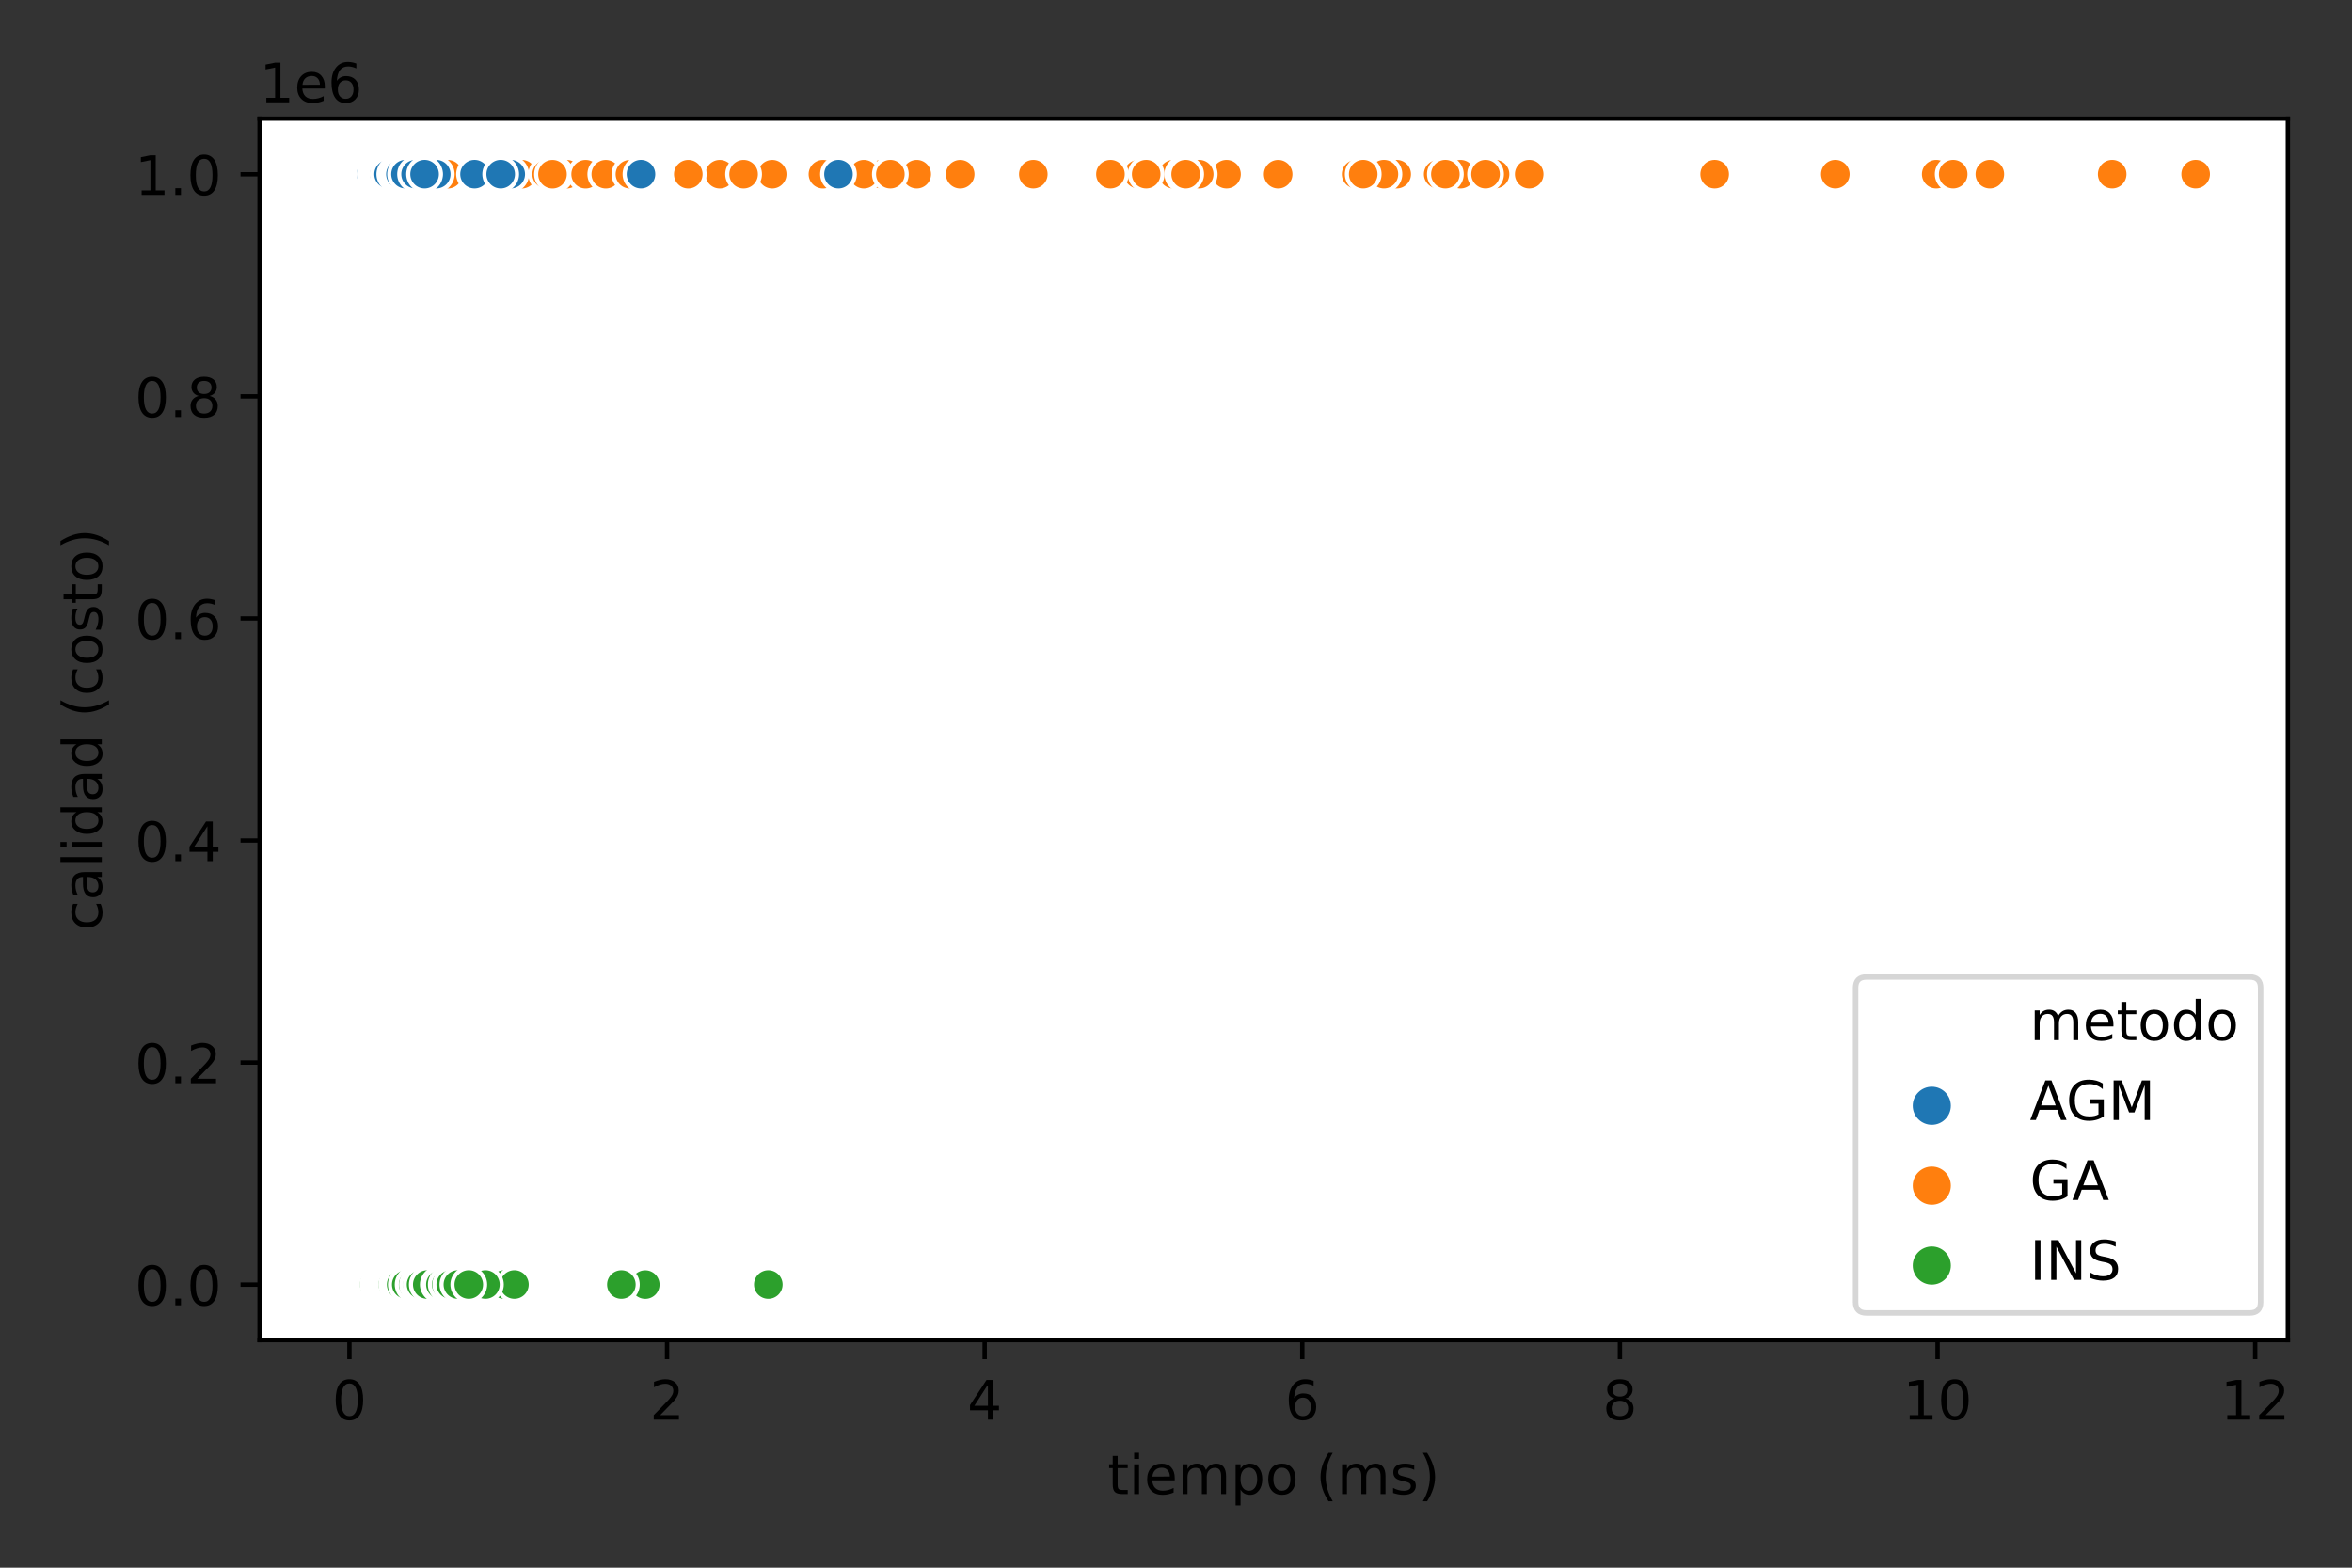 <?xml version="1.0" encoding="utf-8" standalone="no"?>
<!DOCTYPE svg PUBLIC "-//W3C//DTD SVG 1.1//EN"
  "http://www.w3.org/Graphics/SVG/1.1/DTD/svg11.dtd">
<!-- Created with matplotlib (https://matplotlib.org/) -->
<svg height="288pt" version="1.1" viewBox="0 0 432 288" width="432pt" xmlns="http://www.w3.org/2000/svg" xmlns:xlink="http://www.w3.org/1999/xlink">
 <rect x="0" y="0" width="432" height="288" fill="#333333" stroke="none"/>
 <defs>
  <style type="text/css">*{stroke-linecap:butt;stroke-linejoin:round;}</style>
 </defs>
 <g id="figure_1">
  <g id="patch_1">
   <path d="M 0 288 
L 432 288 
L 432 0 
L 0 0 
z
" style="fill:none;"/>
  </g>
  <g id="axes_1">
   <g id="patch_2">
    <path d="M 47.675 246.2 
L 420.218 246.2 
L 420.218 21.8 
L 47.675 21.8 
z
" style="fill:#ffffff;"/>
   </g>
   <g id="PathCollection_1">
    <defs>
     <path d="M 0 3 
C 0.796 3 1.559 2.684 2.121 2.121 
C 2.684 1.559 3 0.796 3 -0 
C 3 -0.796 2.684 -1.559 2.121 -2.121 
C 1.559 -2.684 0.796 -3 0 -3 
C -0.796 -3 -1.559 -2.684 -2.121 -2.121 
C -2.684 -1.559 -3 -0.796 -3 0 
C -3 0.796 -2.684 1.559 -2.121 2.121 
C -1.559 2.684 -0.796 3 0 3 
z
" id="C0_0_c62b2d3c28"/>
    </defs>
    <g clip-path="url(#p7784662c66)">
     <use style="fill:#2ca02c;stroke:#ffffff;stroke-width:0.75;" x="64.609" xlink:href="#C0_0_c62b2d3c28" y="32.02"/>
    </g>
    <g clip-path="url(#p7784662c66)">
     <use style="fill:#1f77b4;stroke:#ffffff;stroke-width:0.75;" x="65.017" xlink:href="#C0_0_c62b2d3c28" y="32.02"/>
    </g>
    <g clip-path="url(#p7784662c66)">
     <use style="fill:#ff7f0e;stroke:#ffffff;stroke-width:0.75;" x="64.924" xlink:href="#C0_0_c62b2d3c28" y="32.02"/>
    </g>
    <g clip-path="url(#p7784662c66)">
     <use style="fill:#2ca02c;stroke:#ffffff;stroke-width:0.75;" x="64.612" xlink:href="#C0_0_c62b2d3c28" y="236"/>
    </g>
    <g clip-path="url(#p7784662c66)">
     <use style="fill:#1f77b4;stroke:#ffffff;stroke-width:0.75;" x="65.134" xlink:href="#C0_0_c62b2d3c28" y="32.02"/>
    </g>
    <g clip-path="url(#p7784662c66)">
     <use style="fill:#ff7f0e;stroke:#ffffff;stroke-width:0.75;" x="64.889" xlink:href="#C0_0_c62b2d3c28" y="32.02"/>
    </g>
    <g clip-path="url(#p7784662c66)">
     <use style="fill:#2ca02c;stroke:#ffffff;stroke-width:0.75;" x="64.705" xlink:href="#C0_0_c62b2d3c28" y="236"/>
    </g>
    <g clip-path="url(#p7784662c66)">
     <use style="fill:#1f77b4;stroke:#ffffff;stroke-width:0.75;" x="64.906" xlink:href="#C0_0_c62b2d3c28" y="32.02"/>
    </g>
    <g clip-path="url(#p7784662c66)">
     <use style="fill:#ff7f0e;stroke:#ffffff;stroke-width:0.75;" x="64.95" xlink:href="#C0_0_c62b2d3c28" y="32.02"/>
    </g>
    <g clip-path="url(#p7784662c66)">
     <use style="fill:#2ca02c;stroke:#ffffff;stroke-width:0.75;" x="65.18" xlink:href="#C0_0_c62b2d3c28" y="236"/>
    </g>
    <g clip-path="url(#p7784662c66)">
     <use style="fill:#1f77b4;stroke:#ffffff;stroke-width:0.75;" x="65.694" xlink:href="#C0_0_c62b2d3c28" y="32.02"/>
    </g>
    <g clip-path="url(#p7784662c66)">
     <use style="fill:#ff7f0e;stroke:#ffffff;stroke-width:0.75;" x="65.283" xlink:href="#C0_0_c62b2d3c28" y="32.02"/>
    </g>
    <g clip-path="url(#p7784662c66)">
     <use style="fill:#2ca02c;stroke:#ffffff;stroke-width:0.75;" x="64.702" xlink:href="#C0_0_c62b2d3c28" y="235.999"/>
    </g>
    <g clip-path="url(#p7784662c66)">
     <use style="fill:#1f77b4;stroke:#ffffff;stroke-width:0.75;" x="64.898" xlink:href="#C0_0_c62b2d3c28" y="32.019"/>
    </g>
    <g clip-path="url(#p7784662c66)">
     <use style="fill:#ff7f0e;stroke:#ffffff;stroke-width:0.75;" x="65.297" xlink:href="#C0_0_c62b2d3c28" y="32.019"/>
    </g>
    <g clip-path="url(#p7784662c66)">
     <use style="fill:#2ca02c;stroke:#ffffff;stroke-width:0.75;" x="64.65" xlink:href="#C0_0_c62b2d3c28" y="235.999"/>
    </g>
    <g clip-path="url(#p7784662c66)">
     <use style="fill:#1f77b4;stroke:#ffffff;stroke-width:0.75;" x="64.903" xlink:href="#C0_0_c62b2d3c28" y="32.019"/>
    </g>
    <g clip-path="url(#p7784662c66)">
     <use style="fill:#ff7f0e;stroke:#ffffff;stroke-width:0.75;" x="67.549" xlink:href="#C0_0_c62b2d3c28" y="32.019"/>
    </g>
    <g clip-path="url(#p7784662c66)">
     <use style="fill:#2ca02c;stroke:#ffffff;stroke-width:0.75;" x="64.647" xlink:href="#C0_0_c62b2d3c28" y="235.999"/>
    </g>
    <g clip-path="url(#p7784662c66)">
     <use style="fill:#1f77b4;stroke:#ffffff;stroke-width:0.75;" x="65.271" xlink:href="#C0_0_c62b2d3c28" y="32.019"/>
    </g>
    <g clip-path="url(#p7784662c66)">
     <use style="fill:#ff7f0e;stroke:#ffffff;stroke-width:0.75;" x="66.038" xlink:href="#C0_0_c62b2d3c28" y="32.019"/>
    </g>
    <g clip-path="url(#p7784662c66)">
     <use style="fill:#2ca02c;stroke:#ffffff;stroke-width:0.75;" x="64.699" xlink:href="#C0_0_c62b2d3c28" y="235.999"/>
    </g>
    <g clip-path="url(#p7784662c66)">
     <use style="fill:#1f77b4;stroke:#ffffff;stroke-width:0.75;" x="65" xlink:href="#C0_0_c62b2d3c28" y="32.019"/>
    </g>
    <g clip-path="url(#p7784662c66)">
     <use style="fill:#ff7f0e;stroke:#ffffff;stroke-width:0.75;" x="67.272" xlink:href="#C0_0_c62b2d3c28" y="32.019"/>
    </g>
    <g clip-path="url(#p7784662c66)">
     <use style="fill:#2ca02c;stroke:#ffffff;stroke-width:0.75;" x="65.067" xlink:href="#C0_0_c62b2d3c28" y="235.999"/>
    </g>
    <g clip-path="url(#p7784662c66)">
     <use style="fill:#1f77b4;stroke:#ffffff;stroke-width:0.75;" x="65.291" xlink:href="#C0_0_c62b2d3c28" y="32.019"/>
    </g>
    <g clip-path="url(#p7784662c66)">
     <use style="fill:#ff7f0e;stroke:#ffffff;stroke-width:0.75;" x="68.045" xlink:href="#C0_0_c62b2d3c28" y="32.019"/>
    </g>
    <g clip-path="url(#p7784662c66)">
     <use style="fill:#2ca02c;stroke:#ffffff;stroke-width:0.75;" x="64.854" xlink:href="#C0_0_c62b2d3c28" y="235.998"/>
    </g>
    <g clip-path="url(#p7784662c66)">
     <use style="fill:#1f77b4;stroke:#ffffff;stroke-width:0.75;" x="65.032" xlink:href="#C0_0_c62b2d3c28" y="32.018"/>
    </g>
    <g clip-path="url(#p7784662c66)">
     <use style="fill:#ff7f0e;stroke:#ffffff;stroke-width:0.75;" x="67.339" xlink:href="#C0_0_c62b2d3c28" y="32.018"/>
    </g>
    <g clip-path="url(#p7784662c66)">
     <use style="fill:#2ca02c;stroke:#ffffff;stroke-width:0.75;" x="64.728" xlink:href="#C0_0_c62b2d3c28" y="235.998"/>
    </g>
    <g clip-path="url(#p7784662c66)">
     <use style="fill:#1f77b4;stroke:#ffffff;stroke-width:0.75;" x="66.423" xlink:href="#C0_0_c62b2d3c28" y="32.018"/>
    </g>
    <g clip-path="url(#p7784662c66)">
     <use style="fill:#ff7f0e;stroke:#ffffff;stroke-width:0.75;" x="69.448" xlink:href="#C0_0_c62b2d3c28" y="32.018"/>
    </g>
    <g clip-path="url(#p7784662c66)">
     <use style="fill:#2ca02c;stroke:#ffffff;stroke-width:0.75;" x="64.839" xlink:href="#C0_0_c62b2d3c28" y="235.998"/>
    </g>
    <g clip-path="url(#p7784662c66)">
     <use style="fill:#1f77b4;stroke:#ffffff;stroke-width:0.75;" x="65.603" xlink:href="#C0_0_c62b2d3c28" y="32.018"/>
    </g>
    <g clip-path="url(#p7784662c66)">
     <use style="fill:#ff7f0e;stroke:#ffffff;stroke-width:0.75;" x="67.027" xlink:href="#C0_0_c62b2d3c28" y="32.018"/>
    </g>
    <g clip-path="url(#p7784662c66)">
     <use style="fill:#2ca02c;stroke:#ffffff;stroke-width:0.75;" x="64.798" xlink:href="#C0_0_c62b2d3c28" y="235.998"/>
    </g>
    <g clip-path="url(#p7784662c66)">
     <use style="fill:#1f77b4;stroke:#ffffff;stroke-width:0.75;" x="65.201" xlink:href="#C0_0_c62b2d3c28" y="32.018"/>
    </g>
    <g clip-path="url(#p7784662c66)">
     <use style="fill:#ff7f0e;stroke:#ffffff;stroke-width:0.75;" x="67.266" xlink:href="#C0_0_c62b2d3c28" y="32.018"/>
    </g>
    <g clip-path="url(#p7784662c66)">
     <use style="fill:#2ca02c;stroke:#ffffff;stroke-width:0.75;" x="64.86" xlink:href="#C0_0_c62b2d3c28" y="235.998"/>
    </g>
    <g clip-path="url(#p7784662c66)">
     <use style="fill:#1f77b4;stroke:#ffffff;stroke-width:0.75;" x="65.411" xlink:href="#C0_0_c62b2d3c28" y="32.018"/>
    </g>
    <g clip-path="url(#p7784662c66)">
     <use style="fill:#ff7f0e;stroke:#ffffff;stroke-width:0.75;" x="67.736" xlink:href="#C0_0_c62b2d3c28" y="32.018"/>
    </g>
    <g clip-path="url(#p7784662c66)">
     <use style="fill:#2ca02c;stroke:#ffffff;stroke-width:0.75;" x="65.032" xlink:href="#C0_0_c62b2d3c28" y="235.997"/>
    </g>
    <g clip-path="url(#p7784662c66)">
     <use style="fill:#1f77b4;stroke:#ffffff;stroke-width:0.75;" x="65.265" xlink:href="#C0_0_c62b2d3c28" y="32.017"/>
    </g>
    <g clip-path="url(#p7784662c66)">
     <use style="fill:#ff7f0e;stroke:#ffffff;stroke-width:0.75;" x="73.191" xlink:href="#C0_0_c62b2d3c28" y="32.017"/>
    </g>
    <g clip-path="url(#p7784662c66)">
     <use style="fill:#2ca02c;stroke:#ffffff;stroke-width:0.75;" x="65.032" xlink:href="#C0_0_c62b2d3c28" y="235.997"/>
    </g>
    <g clip-path="url(#p7784662c66)">
     <use style="fill:#1f77b4;stroke:#ffffff;stroke-width:0.75;" x="68.681" xlink:href="#C0_0_c62b2d3c28" y="32.017"/>
    </g>
    <g clip-path="url(#p7784662c66)">
     <use style="fill:#ff7f0e;stroke:#ffffff;stroke-width:0.75;" x="68.649" xlink:href="#C0_0_c62b2d3c28" y="32.017"/>
    </g>
    <g clip-path="url(#p7784662c66)">
     <use style="fill:#2ca02c;stroke:#ffffff;stroke-width:0.75;" x="64.959" xlink:href="#C0_0_c62b2d3c28" y="235.997"/>
    </g>
    <g clip-path="url(#p7784662c66)">
     <use style="fill:#1f77b4;stroke:#ffffff;stroke-width:0.75;" x="65.294" xlink:href="#C0_0_c62b2d3c28" y="32.017"/>
    </g>
    <g clip-path="url(#p7784662c66)">
     <use style="fill:#ff7f0e;stroke:#ffffff;stroke-width:0.75;" x="69.909" xlink:href="#C0_0_c62b2d3c28" y="32.017"/>
    </g>
    <g clip-path="url(#p7784662c66)">
     <use style="fill:#2ca02c;stroke:#ffffff;stroke-width:0.75;" x="65.116" xlink:href="#C0_0_c62b2d3c28" y="235.997"/>
    </g>
    <g clip-path="url(#p7784662c66)">
     <use style="fill:#1f77b4;stroke:#ffffff;stroke-width:0.75;" x="67.17" xlink:href="#C0_0_c62b2d3c28" y="32.017"/>
    </g>
    <g clip-path="url(#p7784662c66)">
     <use style="fill:#ff7f0e;stroke:#ffffff;stroke-width:0.75;" x="69.317" xlink:href="#C0_0_c62b2d3c28" y="32.017"/>
    </g>
    <g clip-path="url(#p7784662c66)">
     <use style="fill:#2ca02c;stroke:#ffffff;stroke-width:0.75;" x="65.011" xlink:href="#C0_0_c62b2d3c28" y="235.997"/>
    </g>
    <g clip-path="url(#p7784662c66)">
     <use style="fill:#1f77b4;stroke:#ffffff;stroke-width:0.75;" x="65.423" xlink:href="#C0_0_c62b2d3c28" y="32.017"/>
    </g>
    <g clip-path="url(#p7784662c66)">
     <use style="fill:#ff7f0e;stroke:#ffffff;stroke-width:0.75;" x="70.128" xlink:href="#C0_0_c62b2d3c28" y="32.017"/>
    </g>
    <g clip-path="url(#p7784662c66)">
     <use style="fill:#2ca02c;stroke:#ffffff;stroke-width:0.75;" x="65.043" xlink:href="#C0_0_c62b2d3c28" y="235.996"/>
    </g>
    <g clip-path="url(#p7784662c66)">
     <use style="fill:#1f77b4;stroke:#ffffff;stroke-width:0.75;" x="66.094" xlink:href="#C0_0_c62b2d3c28" y="32.016"/>
    </g>
    <g clip-path="url(#p7784662c66)">
     <use style="fill:#ff7f0e;stroke:#ffffff;stroke-width:0.75;" x="70.352" xlink:href="#C0_0_c62b2d3c28" y="32.016"/>
    </g>
    <g clip-path="url(#p7784662c66)">
     <use style="fill:#2ca02c;stroke:#ffffff;stroke-width:0.75;" x="65.262" xlink:href="#C0_0_c62b2d3c28" y="235.996"/>
    </g>
    <g clip-path="url(#p7784662c66)">
     <use style="fill:#1f77b4;stroke:#ffffff;stroke-width:0.75;" x="66.834" xlink:href="#C0_0_c62b2d3c28" y="32.016"/>
    </g>
    <g clip-path="url(#p7784662c66)">
     <use style="fill:#ff7f0e;stroke:#ffffff;stroke-width:0.75;" x="70.717" xlink:href="#C0_0_c62b2d3c28" y="32.016"/>
    </g>
    <g clip-path="url(#p7784662c66)">
     <use style="fill:#2ca02c;stroke:#ffffff;stroke-width:0.75;" x="65.335" xlink:href="#C0_0_c62b2d3c28" y="235.996"/>
    </g>
    <g clip-path="url(#p7784662c66)">
     <use style="fill:#1f77b4;stroke:#ffffff;stroke-width:0.75;" x="65.638" xlink:href="#C0_0_c62b2d3c28" y="32.016"/>
    </g>
    <g clip-path="url(#p7784662c66)">
     <use style="fill:#ff7f0e;stroke:#ffffff;stroke-width:0.75;" x="71.752" xlink:href="#C0_0_c62b2d3c28" y="32.016"/>
    </g>
    <g clip-path="url(#p7784662c66)">
     <use style="fill:#2ca02c;stroke:#ffffff;stroke-width:0.75;" x="65.592" xlink:href="#C0_0_c62b2d3c28" y="235.996"/>
    </g>
    <g clip-path="url(#p7784662c66)">
     <use style="fill:#1f77b4;stroke:#ffffff;stroke-width:0.75;" x="66.283" xlink:href="#C0_0_c62b2d3c28" y="32.016"/>
    </g>
    <g clip-path="url(#p7784662c66)">
     <use style="fill:#ff7f0e;stroke:#ffffff;stroke-width:0.75;" x="73.8" xlink:href="#C0_0_c62b2d3c28" y="32.016"/>
    </g>
    <g clip-path="url(#p7784662c66)">
     <use style="fill:#2ca02c;stroke:#ffffff;stroke-width:0.75;" x="65.251" xlink:href="#C0_0_c62b2d3c28" y="235.996"/>
    </g>
    <g clip-path="url(#p7784662c66)">
     <use style="fill:#1f77b4;stroke:#ffffff;stroke-width:0.75;" x="65.743" xlink:href="#C0_0_c62b2d3c28" y="32.016"/>
    </g>
    <g clip-path="url(#p7784662c66)">
     <use style="fill:#ff7f0e;stroke:#ffffff;stroke-width:0.75;" x="73.106" xlink:href="#C0_0_c62b2d3c28" y="32.016"/>
    </g>
    <g clip-path="url(#p7784662c66)">
     <use style="fill:#2ca02c;stroke:#ffffff;stroke-width:0.75;" x="65.329" xlink:href="#C0_0_c62b2d3c28" y="235.995"/>
    </g>
    <g clip-path="url(#p7784662c66)">
     <use style="fill:#1f77b4;stroke:#ffffff;stroke-width:0.75;" x="65.764" xlink:href="#C0_0_c62b2d3c28" y="32.015"/>
    </g>
    <g clip-path="url(#p7784662c66)">
     <use style="fill:#ff7f0e;stroke:#ffffff;stroke-width:0.75;" x="73.768" xlink:href="#C0_0_c62b2d3c28" y="32.015"/>
    </g>
    <g clip-path="url(#p7784662c66)">
     <use style="fill:#2ca02c;stroke:#ffffff;stroke-width:0.75;" x="65.443" xlink:href="#C0_0_c62b2d3c28" y="235.995"/>
    </g>
    <g clip-path="url(#p7784662c66)">
     <use style="fill:#1f77b4;stroke:#ffffff;stroke-width:0.75;" x="66.654" xlink:href="#C0_0_c62b2d3c28" y="32.015"/>
    </g>
    <g clip-path="url(#p7784662c66)">
     <use style="fill:#ff7f0e;stroke:#ffffff;stroke-width:0.75;" x="75.212" xlink:href="#C0_0_c62b2d3c28" y="32.015"/>
    </g>
    <g clip-path="url(#p7784662c66)">
     <use style="fill:#2ca02c;stroke:#ffffff;stroke-width:0.75;" x="65.469" xlink:href="#C0_0_c62b2d3c28" y="235.995"/>
    </g>
    <g clip-path="url(#p7784662c66)">
     <use style="fill:#1f77b4;stroke:#ffffff;stroke-width:0.75;" x="65.741" xlink:href="#C0_0_c62b2d3c28" y="32.015"/>
    </g>
    <g clip-path="url(#p7784662c66)">
     <use style="fill:#ff7f0e;stroke:#ffffff;stroke-width:0.75;" x="81.437" xlink:href="#C0_0_c62b2d3c28" y="32.015"/>
    </g>
    <g clip-path="url(#p7784662c66)">
     <use style="fill:#2ca02c;stroke:#ffffff;stroke-width:0.75;" x="65.58" xlink:href="#C0_0_c62b2d3c28" y="235.995"/>
    </g>
    <g clip-path="url(#p7784662c66)">
     <use style="fill:#1f77b4;stroke:#ffffff;stroke-width:0.75;" x="65.945" xlink:href="#C0_0_c62b2d3c28" y="32.015"/>
    </g>
    <g clip-path="url(#p7784662c66)">
     <use style="fill:#ff7f0e;stroke:#ffffff;stroke-width:0.75;" x="76.061" xlink:href="#C0_0_c62b2d3c28" y="32.015"/>
    </g>
    <g clip-path="url(#p7784662c66)">
     <use style="fill:#2ca02c;stroke:#ffffff;stroke-width:0.75;" x="69.419" xlink:href="#C0_0_c62b2d3c28" y="235.994"/>
    </g>
    <g clip-path="url(#p7784662c66)">
     <use style="fill:#1f77b4;stroke:#ffffff;stroke-width:0.75;" x="66.461" xlink:href="#C0_0_c62b2d3c28" y="32.014"/>
    </g>
    <g clip-path="url(#p7784662c66)">
     <use style="fill:#ff7f0e;stroke:#ffffff;stroke-width:0.75;" x="78.053" xlink:href="#C0_0_c62b2d3c28" y="32.014"/>
    </g>
    <g clip-path="url(#p7784662c66)">
     <use style="fill:#2ca02c;stroke:#ffffff;stroke-width:0.75;" x="65.682" xlink:href="#C0_0_c62b2d3c28" y="235.994"/>
    </g>
    <g clip-path="url(#p7784662c66)">
     <use style="fill:#1f77b4;stroke:#ffffff;stroke-width:0.75;" x="67.094" xlink:href="#C0_0_c62b2d3c28" y="32.014"/>
    </g>
    <g clip-path="url(#p7784662c66)">
     <use style="fill:#ff7f0e;stroke:#ffffff;stroke-width:0.75;" x="77.341" xlink:href="#C0_0_c62b2d3c28" y="32.014"/>
    </g>
    <g clip-path="url(#p7784662c66)">
     <use style="fill:#2ca02c;stroke:#ffffff;stroke-width:0.75;" x="65.793" xlink:href="#C0_0_c62b2d3c28" y="235.994"/>
    </g>
    <g clip-path="url(#p7784662c66)">
     <use style="fill:#1f77b4;stroke:#ffffff;stroke-width:0.75;" x="66.385" xlink:href="#C0_0_c62b2d3c28" y="32.014"/>
    </g>
    <g clip-path="url(#p7784662c66)">
     <use style="fill:#ff7f0e;stroke:#ffffff;stroke-width:0.75;" x="105.636" xlink:href="#C0_0_c62b2d3c28" y="32.014"/>
    </g>
    <g clip-path="url(#p7784662c66)">
     <use style="fill:#2ca02c;stroke:#ffffff;stroke-width:0.75;" x="66.018" xlink:href="#C0_0_c62b2d3c28" y="235.994"/>
    </g>
    <g clip-path="url(#p7784662c66)">
     <use style="fill:#1f77b4;stroke:#ffffff;stroke-width:0.75;" x="66.254" xlink:href="#C0_0_c62b2d3c28" y="32.014"/>
    </g>
    <g clip-path="url(#p7784662c66)">
     <use style="fill:#ff7f0e;stroke:#ffffff;stroke-width:0.75;" x="80.489" xlink:href="#C0_0_c62b2d3c28" y="32.014"/>
    </g>
    <g clip-path="url(#p7784662c66)">
     <use style="fill:#2ca02c;stroke:#ffffff;stroke-width:0.75;" x="66.105" xlink:href="#C0_0_c62b2d3c28" y="235.994"/>
    </g>
    <g clip-path="url(#p7784662c66)">
     <use style="fill:#1f77b4;stroke:#ffffff;stroke-width:0.75;" x="67.736" xlink:href="#C0_0_c62b2d3c28" y="32.014"/>
    </g>
    <g clip-path="url(#p7784662c66)">
     <use style="fill:#ff7f0e;stroke:#ffffff;stroke-width:0.75;" x="81.819" xlink:href="#C0_0_c62b2d3c28" y="32.014"/>
    </g>
    <g clip-path="url(#p7784662c66)">
     <use style="fill:#2ca02c;stroke:#ffffff;stroke-width:0.75;" x="66.347" xlink:href="#C0_0_c62b2d3c28" y="235.993"/>
    </g>
    <g clip-path="url(#p7784662c66)">
     <use style="fill:#1f77b4;stroke:#ffffff;stroke-width:0.75;" x="66.49" xlink:href="#C0_0_c62b2d3c28" y="32.013"/>
    </g>
    <g clip-path="url(#p7784662c66)">
     <use style="fill:#ff7f0e;stroke:#ffffff;stroke-width:0.75;" x="82.245" xlink:href="#C0_0_c62b2d3c28" y="32.013"/>
    </g>
    <g clip-path="url(#p7784662c66)">
     <use style="fill:#2ca02c;stroke:#ffffff;stroke-width:0.75;" x="118.517" xlink:href="#C0_0_c62b2d3c28" y="235.993"/>
    </g>
    <g clip-path="url(#p7784662c66)">
     <use style="fill:#1f77b4;stroke:#ffffff;stroke-width:0.75;" x="66.834" xlink:href="#C0_0_c62b2d3c28" y="32.013"/>
    </g>
    <g clip-path="url(#p7784662c66)">
     <use style="fill:#ff7f0e;stroke:#ffffff;stroke-width:0.75;" x="88.887" xlink:href="#C0_0_c62b2d3c28" y="32.013"/>
    </g>
    <g clip-path="url(#p7784662c66)">
     <use style="fill:#2ca02c;stroke:#ffffff;stroke-width:0.75;" x="66.665" xlink:href="#C0_0_c62b2d3c28" y="235.993"/>
    </g>
    <g clip-path="url(#p7784662c66)">
     <use style="fill:#1f77b4;stroke:#ffffff;stroke-width:0.75;" x="67.149" xlink:href="#C0_0_c62b2d3c28" y="32.013"/>
    </g>
    <g clip-path="url(#p7784662c66)">
     <use style="fill:#ff7f0e;stroke:#ffffff;stroke-width:0.75;" x="91.713" xlink:href="#C0_0_c62b2d3c28" y="32.013"/>
    </g>
    <g clip-path="url(#p7784662c66)">
     <use style="fill:#2ca02c;stroke:#ffffff;stroke-width:0.75;" x="66.665" xlink:href="#C0_0_c62b2d3c28" y="235.993"/>
    </g>
    <g clip-path="url(#p7784662c66)">
     <use style="fill:#1f77b4;stroke:#ffffff;stroke-width:0.75;" x="67.357" xlink:href="#C0_0_c62b2d3c28" y="32.013"/>
    </g>
    <g clip-path="url(#p7784662c66)">
     <use style="fill:#ff7f0e;stroke:#ffffff;stroke-width:0.75;" x="100.563" xlink:href="#C0_0_c62b2d3c28" y="32.013"/>
    </g>
    <g clip-path="url(#p7784662c66)">
     <use style="fill:#2ca02c;stroke:#ffffff;stroke-width:0.75;" x="66.654" xlink:href="#C0_0_c62b2d3c28" y="235.993"/>
    </g>
    <g clip-path="url(#p7784662c66)">
     <use style="fill:#1f77b4;stroke:#ffffff;stroke-width:0.75;" x="67.359" xlink:href="#C0_0_c62b2d3c28" y="32.013"/>
    </g>
    <g clip-path="url(#p7784662c66)">
     <use style="fill:#ff7f0e;stroke:#ffffff;stroke-width:0.75;" x="90.205" xlink:href="#C0_0_c62b2d3c28" y="32.013"/>
    </g>
    <g clip-path="url(#p7784662c66)">
     <use style="fill:#2ca02c;stroke:#ffffff;stroke-width:0.75;" x="66.834" xlink:href="#C0_0_c62b2d3c28" y="235.992"/>
    </g>
    <g clip-path="url(#p7784662c66)">
     <use style="fill:#1f77b4;stroke:#ffffff;stroke-width:0.75;" x="66.82" xlink:href="#C0_0_c62b2d3c28" y="32.012"/>
    </g>
    <g clip-path="url(#p7784662c66)">
     <use style="fill:#ff7f0e;stroke:#ffffff;stroke-width:0.75;" x="110.668" xlink:href="#C0_0_c62b2d3c28" y="32.012"/>
    </g>
    <g clip-path="url(#p7784662c66)">
     <use style="fill:#2ca02c;stroke:#ffffff;stroke-width:0.75;" x="67.053" xlink:href="#C0_0_c62b2d3c28" y="235.992"/>
    </g>
    <g clip-path="url(#p7784662c66)">
     <use style="fill:#1f77b4;stroke:#ffffff;stroke-width:0.75;" x="68.94" xlink:href="#C0_0_c62b2d3c28" y="32.012"/>
    </g>
    <g clip-path="url(#p7784662c66)">
     <use style="fill:#ff7f0e;stroke:#ffffff;stroke-width:0.75;" x="95.844" xlink:href="#C0_0_c62b2d3c28" y="32.012"/>
    </g>
    <g clip-path="url(#p7784662c66)">
     <use style="fill:#2ca02c;stroke:#ffffff;stroke-width:0.75;" x="70.956" xlink:href="#C0_0_c62b2d3c28" y="235.992"/>
    </g>
    <g clip-path="url(#p7784662c66)">
     <use style="fill:#1f77b4;stroke:#ffffff;stroke-width:0.75;" x="67.053" xlink:href="#C0_0_c62b2d3c28" y="32.012"/>
    </g>
    <g clip-path="url(#p7784662c66)">
     <use style="fill:#ff7f0e;stroke:#ffffff;stroke-width:0.75;" x="89.479" xlink:href="#C0_0_c62b2d3c28" y="32.012"/>
    </g>
    <g clip-path="url(#p7784662c66)">
     <use style="fill:#2ca02c;stroke:#ffffff;stroke-width:0.75;" x="67.033" xlink:href="#C0_0_c62b2d3c28" y="235.992"/>
    </g>
    <g clip-path="url(#p7784662c66)">
     <use style="fill:#1f77b4;stroke:#ffffff;stroke-width:0.75;" x="67.126" xlink:href="#C0_0_c62b2d3c28" y="32.012"/>
    </g>
    <g clip-path="url(#p7784662c66)">
     <use style="fill:#ff7f0e;stroke:#ffffff;stroke-width:0.75;" x="91.051" xlink:href="#C0_0_c62b2d3c28" y="32.012"/>
    </g>
    <g clip-path="url(#p7784662c66)">
     <use style="fill:#2ca02c;stroke:#ffffff;stroke-width:0.75;" x="67.214" xlink:href="#C0_0_c62b2d3c28" y="235.992"/>
    </g>
    <g clip-path="url(#p7784662c66)">
     <use style="fill:#1f77b4;stroke:#ffffff;stroke-width:0.75;" x="67.397" xlink:href="#C0_0_c62b2d3c28" y="32.012"/>
    </g>
    <g clip-path="url(#p7784662c66)">
     <use style="fill:#ff7f0e;stroke:#ffffff;stroke-width:0.75;" x="93.353" xlink:href="#C0_0_c62b2d3c28" y="32.012"/>
    </g>
    <g clip-path="url(#p7784662c66)">
     <use style="fill:#2ca02c;stroke:#ffffff;stroke-width:0.75;" x="67.415" xlink:href="#C0_0_c62b2d3c28" y="235.991"/>
    </g>
    <g clip-path="url(#p7784662c66)">
     <use style="fill:#1f77b4;stroke:#ffffff;stroke-width:0.75;" x="67.829" xlink:href="#C0_0_c62b2d3c28" y="32.011"/>
    </g>
    <g clip-path="url(#p7784662c66)">
     <use style="fill:#ff7f0e;stroke:#ffffff;stroke-width:0.75;" x="104.087" xlink:href="#C0_0_c62b2d3c28" y="32.011"/>
    </g>
    <g clip-path="url(#p7784662c66)">
     <use style="fill:#2ca02c;stroke:#ffffff;stroke-width:0.75;" x="68.322" xlink:href="#C0_0_c62b2d3c28" y="235.991"/>
    </g>
    <g clip-path="url(#p7784662c66)">
     <use style="fill:#1f77b4;stroke:#ffffff;stroke-width:0.75;" x="68.135" xlink:href="#C0_0_c62b2d3c28" y="32.011"/>
    </g>
    <g clip-path="url(#p7784662c66)">
     <use style="fill:#ff7f0e;stroke:#ffffff;stroke-width:0.75;" x="100.406" xlink:href="#C0_0_c62b2d3c28" y="32.011"/>
    </g>
    <g clip-path="url(#p7784662c66)">
     <use style="fill:#2ca02c;stroke:#ffffff;stroke-width:0.75;" x="67.756" xlink:href="#C0_0_c62b2d3c28" y="235.991"/>
    </g>
    <g clip-path="url(#p7784662c66)">
     <use style="fill:#1f77b4;stroke:#ffffff;stroke-width:0.75;" x="68.488" xlink:href="#C0_0_c62b2d3c28" y="32.011"/>
    </g>
    <g clip-path="url(#p7784662c66)">
     <use style="fill:#ff7f0e;stroke:#ffffff;stroke-width:0.75;" x="102.025" xlink:href="#C0_0_c62b2d3c28" y="32.011"/>
    </g>
    <g clip-path="url(#p7784662c66)">
     <use style="fill:#2ca02c;stroke:#ffffff;stroke-width:0.75;" x="68.567" xlink:href="#C0_0_c62b2d3c28" y="235.991"/>
    </g>
    <g clip-path="url(#p7784662c66)">
     <use style="fill:#1f77b4;stroke:#ffffff;stroke-width:0.75;" x="68.135" xlink:href="#C0_0_c62b2d3c28" y="32.011"/>
    </g>
    <g clip-path="url(#p7784662c66)">
     <use style="fill:#ff7f0e;stroke:#ffffff;stroke-width:0.75;" x="101.479" xlink:href="#C0_0_c62b2d3c28" y="32.011"/>
    </g>
    <g clip-path="url(#p7784662c66)">
     <use style="fill:#2ca02c;stroke:#ffffff;stroke-width:0.75;" x="68.523" xlink:href="#C0_0_c62b2d3c28" y="235.991"/>
    </g>
    <g clip-path="url(#p7784662c66)">
     <use style="fill:#1f77b4;stroke:#ffffff;stroke-width:0.75;" x="75.848" xlink:href="#C0_0_c62b2d3c28" y="32.011"/>
    </g>
    <g clip-path="url(#p7784662c66)">
     <use style="fill:#ff7f0e;stroke:#ffffff;stroke-width:0.75;" x="176.361" xlink:href="#C0_0_c62b2d3c28" y="32.011"/>
    </g>
    <g clip-path="url(#p7784662c66)">
     <use style="fill:#2ca02c;stroke:#ffffff;stroke-width:0.75;" x="68.407" xlink:href="#C0_0_c62b2d3c28" y="235.99"/>
    </g>
    <g clip-path="url(#p7784662c66)">
     <use style="fill:#1f77b4;stroke:#ffffff;stroke-width:0.75;" x="69.328" xlink:href="#C0_0_c62b2d3c28" y="32.01"/>
    </g>
    <g clip-path="url(#p7784662c66)">
     <use style="fill:#ff7f0e;stroke:#ffffff;stroke-width:0.75;" x="163.643" xlink:href="#C0_0_c62b2d3c28" y="32.01"/>
    </g>
    <g clip-path="url(#p7784662c66)">
     <use style="fill:#2ca02c;stroke:#ffffff;stroke-width:0.75;" x="68.31" xlink:href="#C0_0_c62b2d3c28" y="235.99"/>
    </g>
    <g clip-path="url(#p7784662c66)">
     <use style="fill:#1f77b4;stroke:#ffffff;stroke-width:0.75;" x="69.186" xlink:href="#C0_0_c62b2d3c28" y="32.01"/>
    </g>
    <g clip-path="url(#p7784662c66)">
     <use style="fill:#ff7f0e;stroke:#ffffff;stroke-width:0.75;" x="163.675" xlink:href="#C0_0_c62b2d3c28" y="32.01"/>
    </g>
    <g clip-path="url(#p7784662c66)">
     <use style="fill:#2ca02c;stroke:#ffffff;stroke-width:0.75;" x="68.576" xlink:href="#C0_0_c62b2d3c28" y="235.99"/>
    </g>
    <g clip-path="url(#p7784662c66)">
     <use style="fill:#1f77b4;stroke:#ffffff;stroke-width:0.75;" x="71.242" xlink:href="#C0_0_c62b2d3c28" y="32.01"/>
    </g>
    <g clip-path="url(#p7784662c66)">
     <use style="fill:#ff7f0e;stroke:#ffffff;stroke-width:0.75;" x="107.567" xlink:href="#C0_0_c62b2d3c28" y="32.01"/>
    </g>
    <g clip-path="url(#p7784662c66)">
     <use style="fill:#2ca02c;stroke:#ffffff;stroke-width:0.75;" x="68.73" xlink:href="#C0_0_c62b2d3c28" y="235.99"/>
    </g>
    <g clip-path="url(#p7784662c66)">
     <use style="fill:#1f77b4;stroke:#ffffff;stroke-width:0.75;" x="69.629" xlink:href="#C0_0_c62b2d3c28" y="32.01"/>
    </g>
    <g clip-path="url(#p7784662c66)">
     <use style="fill:#ff7f0e;stroke:#ffffff;stroke-width:0.75;" x="115.277" xlink:href="#C0_0_c62b2d3c28" y="32.01"/>
    </g>
    <g clip-path="url(#p7784662c66)">
     <use style="fill:#2ca02c;stroke:#ffffff;stroke-width:0.75;" x="69.973" xlink:href="#C0_0_c62b2d3c28" y="235.99"/>
    </g>
    <g clip-path="url(#p7784662c66)">
     <use style="fill:#1f77b4;stroke:#ffffff;stroke-width:0.75;" x="69.314" xlink:href="#C0_0_c62b2d3c28" y="32.01"/>
    </g>
    <g clip-path="url(#p7784662c66)">
     <use style="fill:#ff7f0e;stroke:#ffffff;stroke-width:0.75;" x="111.266" xlink:href="#C0_0_c62b2d3c28" y="32.01"/>
    </g>
    <g clip-path="url(#p7784662c66)">
     <use style="fill:#2ca02c;stroke:#ffffff;stroke-width:0.75;" x="69.533" xlink:href="#C0_0_c62b2d3c28" y="235.989"/>
    </g>
    <g clip-path="url(#p7784662c66)">
     <use style="fill:#1f77b4;stroke:#ffffff;stroke-width:0.75;" x="69.267" xlink:href="#C0_0_c62b2d3c28" y="32.009"/>
    </g>
    <g clip-path="url(#p7784662c66)">
     <use style="fill:#ff7f0e;stroke:#ffffff;stroke-width:0.75;" x="132.198" xlink:href="#C0_0_c62b2d3c28" y="32.009"/>
    </g>
    <g clip-path="url(#p7784662c66)">
     <use style="fill:#2ca02c;stroke:#ffffff;stroke-width:0.75;" x="69.425" xlink:href="#C0_0_c62b2d3c28" y="235.989"/>
    </g>
    <g clip-path="url(#p7784662c66)">
     <use style="fill:#1f77b4;stroke:#ffffff;stroke-width:0.75;" x="68.868" xlink:href="#C0_0_c62b2d3c28" y="32.009"/>
    </g>
    <g clip-path="url(#p7784662c66)">
     <use style="fill:#ff7f0e;stroke:#ffffff;stroke-width:0.75;" x="117.085" xlink:href="#C0_0_c62b2d3c28" y="32.009"/>
    </g>
    <g clip-path="url(#p7784662c66)">
     <use style="fill:#2ca02c;stroke:#ffffff;stroke-width:0.75;" x="70.087" xlink:href="#C0_0_c62b2d3c28" y="235.989"/>
    </g>
    <g clip-path="url(#p7784662c66)">
     <use style="fill:#1f77b4;stroke:#ffffff;stroke-width:0.75;" x="69.996" xlink:href="#C0_0_c62b2d3c28" y="32.009"/>
    </g>
    <g clip-path="url(#p7784662c66)">
     <use style="fill:#ff7f0e;stroke:#ffffff;stroke-width:0.75;" x="115.7" xlink:href="#C0_0_c62b2d3c28" y="32.009"/>
    </g>
    <g clip-path="url(#p7784662c66)">
     <use style="fill:#2ca02c;stroke:#ffffff;stroke-width:0.75;" x="69.664" xlink:href="#C0_0_c62b2d3c28" y="235.989"/>
    </g>
    <g clip-path="url(#p7784662c66)">
     <use style="fill:#1f77b4;stroke:#ffffff;stroke-width:0.75;" x="69.235" xlink:href="#C0_0_c62b2d3c28" y="32.009"/>
    </g>
    <g clip-path="url(#p7784662c66)">
     <use style="fill:#ff7f0e;stroke:#ffffff;stroke-width:0.75;" x="118.246" xlink:href="#C0_0_c62b2d3c28" y="32.009"/>
    </g>
    <g clip-path="url(#p7784662c66)">
     <use style="fill:#2ca02c;stroke:#ffffff;stroke-width:0.75;" x="74.232" xlink:href="#C0_0_c62b2d3c28" y="235.989"/>
    </g>
    <g clip-path="url(#p7784662c66)">
     <use style="fill:#1f77b4;stroke:#ffffff;stroke-width:0.75;" x="69.445" xlink:href="#C0_0_c62b2d3c28" y="32.009"/>
    </g>
    <g clip-path="url(#p7784662c66)">
     <use style="fill:#ff7f0e;stroke:#ffffff;stroke-width:0.75;" x="151.15" xlink:href="#C0_0_c62b2d3c28" y="32.009"/>
    </g>
    <g clip-path="url(#p7784662c66)">
     <use style="fill:#2ca02c;stroke:#ffffff;stroke-width:0.75;" x="70.148" xlink:href="#C0_0_c62b2d3c28" y="235.988"/>
    </g>
    <g clip-path="url(#p7784662c66)">
     <use style="fill:#1f77b4;stroke:#ffffff;stroke-width:0.75;" x="69.375" xlink:href="#C0_0_c62b2d3c28" y="32.008"/>
    </g>
    <g clip-path="url(#p7784662c66)">
     <use style="fill:#ff7f0e;stroke:#ffffff;stroke-width:0.75;" x="154.968" xlink:href="#C0_0_c62b2d3c28" y="32.008"/>
    </g>
    <g clip-path="url(#p7784662c66)">
     <use style="fill:#2ca02c;stroke:#ffffff;stroke-width:0.75;" x="70.454" xlink:href="#C0_0_c62b2d3c28" y="235.988"/>
    </g>
    <g clip-path="url(#p7784662c66)">
     <use style="fill:#1f77b4;stroke:#ffffff;stroke-width:0.75;" x="92.577" xlink:href="#C0_0_c62b2d3c28" y="32.008"/>
    </g>
    <g clip-path="url(#p7784662c66)">
     <use style="fill:#ff7f0e;stroke:#ffffff;stroke-width:0.75;" x="126.417" xlink:href="#C0_0_c62b2d3c28" y="32.008"/>
    </g>
    <g clip-path="url(#p7784662c66)">
     <use style="fill:#2ca02c;stroke:#ffffff;stroke-width:0.75;" x="72.158" xlink:href="#C0_0_c62b2d3c28" y="235.988"/>
    </g>
    <g clip-path="url(#p7784662c66)">
     <use style="fill:#1f77b4;stroke:#ffffff;stroke-width:0.75;" x="69.436" xlink:href="#C0_0_c62b2d3c28" y="32.008"/>
    </g>
    <g clip-path="url(#p7784662c66)">
     <use style="fill:#ff7f0e;stroke:#ffffff;stroke-width:0.75;" x="234.765" xlink:href="#C0_0_c62b2d3c28" y="32.008"/>
    </g>
    <g clip-path="url(#p7784662c66)">
     <use style="fill:#2ca02c;stroke:#ffffff;stroke-width:0.75;" x="70.88" xlink:href="#C0_0_c62b2d3c28" y="235.988"/>
    </g>
    <g clip-path="url(#p7784662c66)">
     <use style="fill:#1f77b4;stroke:#ffffff;stroke-width:0.75;" x="69.518" xlink:href="#C0_0_c62b2d3c28" y="32.008"/>
    </g>
    <g clip-path="url(#p7784662c66)">
     <use style="fill:#ff7f0e;stroke:#ffffff;stroke-width:0.75;" x="215.516" xlink:href="#C0_0_c62b2d3c28" y="32.008"/>
    </g>
    <g clip-path="url(#p7784662c66)">
     <use style="fill:#2ca02c;stroke:#ffffff;stroke-width:0.75;" x="70.942" xlink:href="#C0_0_c62b2d3c28" y="235.988"/>
    </g>
    <g clip-path="url(#p7784662c66)">
     <use style="fill:#1f77b4;stroke:#ffffff;stroke-width:0.75;" x="71.245" xlink:href="#C0_0_c62b2d3c28" y="32.008"/>
    </g>
    <g clip-path="url(#p7784662c66)">
     <use style="fill:#ff7f0e;stroke:#ffffff;stroke-width:0.75;" x="141.833" xlink:href="#C0_0_c62b2d3c28" y="32.008"/>
    </g>
    <g clip-path="url(#p7784662c66)">
     <use style="fill:#2ca02c;stroke:#ffffff;stroke-width:0.75;" x="71.402" xlink:href="#C0_0_c62b2d3c28" y="235.987"/>
    </g>
    <g clip-path="url(#p7784662c66)">
     <use style="fill:#1f77b4;stroke:#ffffff;stroke-width:0.75;" x="69.699" xlink:href="#C0_0_c62b2d3c28" y="32.007"/>
    </g>
    <g clip-path="url(#p7784662c66)">
     <use style="fill:#ff7f0e;stroke:#ffffff;stroke-width:0.75;" x="220.291" xlink:href="#C0_0_c62b2d3c28" y="32.007"/>
    </g>
    <g clip-path="url(#p7784662c66)">
     <use style="fill:#2ca02c;stroke:#ffffff;stroke-width:0.75;" x="73.826" xlink:href="#C0_0_c62b2d3c28" y="235.987"/>
    </g>
    <g clip-path="url(#p7784662c66)">
     <use style="fill:#1f77b4;stroke:#ffffff;stroke-width:0.75;" x="69.541" xlink:href="#C0_0_c62b2d3c28" y="32.007"/>
    </g>
    <g clip-path="url(#p7784662c66)">
     <use style="fill:#ff7f0e;stroke:#ffffff;stroke-width:0.75;" x="136.579" xlink:href="#C0_0_c62b2d3c28" y="32.007"/>
    </g>
    <g clip-path="url(#p7784662c66)">
     <use style="fill:#2ca02c;stroke:#ffffff;stroke-width:0.75;" x="71.837" xlink:href="#C0_0_c62b2d3c28" y="235.987"/>
    </g>
    <g clip-path="url(#p7784662c66)">
     <use style="fill:#1f77b4;stroke:#ffffff;stroke-width:0.75;" x="78.669" xlink:href="#C0_0_c62b2d3c28" y="32.007"/>
    </g>
    <g clip-path="url(#p7784662c66)">
     <use style="fill:#ff7f0e;stroke:#ffffff;stroke-width:0.75;" x="167.391" xlink:href="#C0_0_c62b2d3c28" y="32.007"/>
    </g>
    <g clip-path="url(#p7784662c66)">
     <use style="fill:#2ca02c;stroke:#ffffff;stroke-width:0.75;" x="72.149" xlink:href="#C0_0_c62b2d3c28" y="235.987"/>
    </g>
    <g clip-path="url(#p7784662c66)">
     <use style="fill:#1f77b4;stroke:#ffffff;stroke-width:0.75;" x="70.005" xlink:href="#C0_0_c62b2d3c28" y="32.007"/>
    </g>
    <g clip-path="url(#p7784662c66)">
     <use style="fill:#ff7f0e;stroke:#ffffff;stroke-width:0.75;" x="268.257" xlink:href="#C0_0_c62b2d3c28" y="32.007"/>
    </g>
    <g clip-path="url(#p7784662c66)">
     <use style="fill:#2ca02c;stroke:#ffffff;stroke-width:0.75;" x="73.818" xlink:href="#C0_0_c62b2d3c28" y="235.987"/>
    </g>
    <g clip-path="url(#p7784662c66)">
     <use style="fill:#1f77b4;stroke:#ffffff;stroke-width:0.75;" x="70.291" xlink:href="#C0_0_c62b2d3c28" y="32.007"/>
    </g>
    <g clip-path="url(#p7784662c66)">
     <use style="fill:#ff7f0e;stroke:#ffffff;stroke-width:0.75;" x="168.38" xlink:href="#C0_0_c62b2d3c28" y="32.007"/>
    </g>
    <g clip-path="url(#p7784662c66)">
     <use style="fill:#2ca02c;stroke:#ffffff;stroke-width:0.75;" x="72.867" xlink:href="#C0_0_c62b2d3c28" y="235.986"/>
    </g>
    <g clip-path="url(#p7784662c66)">
     <use style="fill:#1f77b4;stroke:#ffffff;stroke-width:0.75;" x="70.565" xlink:href="#C0_0_c62b2d3c28" y="32.006"/>
    </g>
    <g clip-path="url(#p7784662c66)">
     <use style="fill:#ff7f0e;stroke:#ffffff;stroke-width:0.75;" x="274.153" xlink:href="#C0_0_c62b2d3c28" y="32.006"/>
    </g>
    <g clip-path="url(#p7784662c66)">
     <use style="fill:#2ca02c;stroke:#ffffff;stroke-width:0.75;" x="73.357" xlink:href="#C0_0_c62b2d3c28" y="235.986"/>
    </g>
    <g clip-path="url(#p7784662c66)">
     <use style="fill:#1f77b4;stroke:#ffffff;stroke-width:0.75;" x="70.594" xlink:href="#C0_0_c62b2d3c28" y="32.006"/>
    </g>
    <g clip-path="url(#p7784662c66)">
     <use style="fill:#ff7f0e;stroke:#ffffff;stroke-width:0.75;" x="155.89" xlink:href="#C0_0_c62b2d3c28" y="32.006"/>
    </g>
    <g clip-path="url(#p7784662c66)">
     <use style="fill:#2ca02c;stroke:#ffffff;stroke-width:0.75;" x="78.103" xlink:href="#C0_0_c62b2d3c28" y="235.986"/>
    </g>
    <g clip-path="url(#p7784662c66)">
     <use style="fill:#1f77b4;stroke:#ffffff;stroke-width:0.75;" x="72.102" xlink:href="#C0_0_c62b2d3c28" y="32.006"/>
    </g>
    <g clip-path="url(#p7784662c66)">
     <use style="fill:#ff7f0e;stroke:#ffffff;stroke-width:0.75;" x="155.076" xlink:href="#C0_0_c62b2d3c28" y="32.006"/>
    </g>
    <g clip-path="url(#p7784662c66)">
     <use style="fill:#2ca02c;stroke:#ffffff;stroke-width:0.75;" x="73.538" xlink:href="#C0_0_c62b2d3c28" y="235.986"/>
    </g>
    <g clip-path="url(#p7784662c66)">
     <use style="fill:#1f77b4;stroke:#ffffff;stroke-width:0.75;" x="72.919" xlink:href="#C0_0_c62b2d3c28" y="32.006"/>
    </g>
    <g clip-path="url(#p7784662c66)">
     <use style="fill:#ff7f0e;stroke:#ffffff;stroke-width:0.75;" x="161.928" xlink:href="#C0_0_c62b2d3c28" y="32.006"/>
    </g>
    <g clip-path="url(#p7784662c66)">
     <use style="fill:#2ca02c;stroke:#ffffff;stroke-width:0.75;" x="73.686" xlink:href="#C0_0_c62b2d3c28" y="235.986"/>
    </g>
    <g clip-path="url(#p7784662c66)">
     <use style="fill:#1f77b4;stroke:#ffffff;stroke-width:0.75;" x="78.651" xlink:href="#C0_0_c62b2d3c28" y="32.006"/>
    </g>
    <g clip-path="url(#p7784662c66)">
     <use style="fill:#ff7f0e;stroke:#ffffff;stroke-width:0.75;" x="158.667" xlink:href="#C0_0_c62b2d3c28" y="32.006"/>
    </g>
    <g clip-path="url(#p7784662c66)">
     <use style="fill:#2ca02c;stroke:#ffffff;stroke-width:0.75;" x="77.268" xlink:href="#C0_0_c62b2d3c28" y="235.985"/>
    </g>
    <g clip-path="url(#p7784662c66)">
     <use style="fill:#1f77b4;stroke:#ffffff;stroke-width:0.75;" x="72.1" xlink:href="#C0_0_c62b2d3c28" y="32.005"/>
    </g>
    <g clip-path="url(#p7784662c66)">
     <use style="fill:#ff7f0e;stroke:#ffffff;stroke-width:0.75;" x="163.532" xlink:href="#C0_0_c62b2d3c28" y="32.005"/>
    </g>
    <g clip-path="url(#p7784662c66)">
     <use style="fill:#2ca02c;stroke:#ffffff;stroke-width:0.75;" x="74.62" xlink:href="#C0_0_c62b2d3c28" y="235.985"/>
    </g>
    <g clip-path="url(#p7784662c66)">
     <use style="fill:#1f77b4;stroke:#ffffff;stroke-width:0.75;" x="71.28" xlink:href="#C0_0_c62b2d3c28" y="32.005"/>
    </g>
    <g clip-path="url(#p7784662c66)">
     <use style="fill:#ff7f0e;stroke:#ffffff;stroke-width:0.75;" x="225.279" xlink:href="#C0_0_c62b2d3c28" y="32.005"/>
    </g>
    <g clip-path="url(#p7784662c66)">
     <use style="fill:#2ca02c;stroke:#ffffff;stroke-width:0.75;" x="80.877" xlink:href="#C0_0_c62b2d3c28" y="235.985"/>
    </g>
    <g clip-path="url(#p7784662c66)">
     <use style="fill:#1f77b4;stroke:#ffffff;stroke-width:0.75;" x="74.302" xlink:href="#C0_0_c62b2d3c28" y="32.005"/>
    </g>
    <g clip-path="url(#p7784662c66)">
     <use style="fill:#ff7f0e;stroke:#ffffff;stroke-width:0.75;" x="355.63" xlink:href="#C0_0_c62b2d3c28" y="32.005"/>
    </g>
    <g clip-path="url(#p7784662c66)">
     <use style="fill:#2ca02c;stroke:#ffffff;stroke-width:0.75;" x="79.22" xlink:href="#C0_0_c62b2d3c28" y="235.985"/>
    </g>
    <g clip-path="url(#p7784662c66)">
     <use style="fill:#1f77b4;stroke:#ffffff;stroke-width:0.75;" x="71.554" xlink:href="#C0_0_c62b2d3c28" y="32.005"/>
    </g>
    <g clip-path="url(#p7784662c66)">
     <use style="fill:#ff7f0e;stroke:#ffffff;stroke-width:0.75;" x="209.104" xlink:href="#C0_0_c62b2d3c28" y="32.005"/>
    </g>
    <g clip-path="url(#p7784662c66)">
     <use style="fill:#2ca02c;stroke:#ffffff;stroke-width:0.75;" x="76.851" xlink:href="#C0_0_c62b2d3c28" y="235.984"/>
    </g>
    <g clip-path="url(#p7784662c66)">
     <use style="fill:#1f77b4;stroke:#ffffff;stroke-width:0.75;" x="73.316" xlink:href="#C0_0_c62b2d3c28" y="32.004"/>
    </g>
    <g clip-path="url(#p7784662c66)">
     <use style="fill:#ff7f0e;stroke:#ffffff;stroke-width:0.75;" x="364.917" xlink:href="#C0_0_c62b2d3c28" y="32.004"/>
    </g>
    <g clip-path="url(#p7784662c66)">
     <use style="fill:#2ca02c;stroke:#ffffff;stroke-width:0.75;" x="75.88" xlink:href="#C0_0_c62b2d3c28" y="235.984"/>
    </g>
    <g clip-path="url(#p7784662c66)">
     <use style="fill:#1f77b4;stroke:#ffffff;stroke-width:0.75;" x="72.648" xlink:href="#C0_0_c62b2d3c28" y="32.004"/>
    </g>
    <g clip-path="url(#p7784662c66)">
     <use style="fill:#ff7f0e;stroke:#ffffff;stroke-width:0.75;" x="256.537" xlink:href="#C0_0_c62b2d3c28" y="32.004"/>
    </g>
    <g clip-path="url(#p7784662c66)">
     <use style="fill:#2ca02c;stroke:#ffffff;stroke-width:0.75;" x="79.873" xlink:href="#C0_0_c62b2d3c28" y="235.984"/>
    </g>
    <g clip-path="url(#p7784662c66)">
     <use style="fill:#1f77b4;stroke:#ffffff;stroke-width:0.75;" x="71.907" xlink:href="#C0_0_c62b2d3c28" y="32.004"/>
    </g>
    <g clip-path="url(#p7784662c66)">
     <use style="fill:#ff7f0e;stroke:#ffffff;stroke-width:0.75;" x="220.264" xlink:href="#C0_0_c62b2d3c28" y="32.004"/>
    </g>
    <g clip-path="url(#p7784662c66)">
     <use style="fill:#2ca02c;stroke:#ffffff;stroke-width:0.75;" x="76.673" xlink:href="#C0_0_c62b2d3c28" y="235.984"/>
    </g>
    <g clip-path="url(#p7784662c66)">
     <use style="fill:#1f77b4;stroke:#ffffff;stroke-width:0.75;" x="71.373" xlink:href="#C0_0_c62b2d3c28" y="32.004"/>
    </g>
    <g clip-path="url(#p7784662c66)">
     <use style="fill:#ff7f0e;stroke:#ffffff;stroke-width:0.75;" x="203.961" xlink:href="#C0_0_c62b2d3c28" y="32.004"/>
    </g>
    <g clip-path="url(#p7784662c66)">
     <use style="fill:#2ca02c;stroke:#ffffff;stroke-width:0.75;" x="77.341" xlink:href="#C0_0_c62b2d3c28" y="235.984"/>
    </g>
    <g clip-path="url(#p7784662c66)">
     <use style="fill:#1f77b4;stroke:#ffffff;stroke-width:0.75;" x="75.159" xlink:href="#C0_0_c62b2d3c28" y="32.004"/>
    </g>
    <g clip-path="url(#p7784662c66)">
     <use style="fill:#ff7f0e;stroke:#ffffff;stroke-width:0.75;" x="189.794" xlink:href="#C0_0_c62b2d3c28" y="32.004"/>
    </g>
    <g clip-path="url(#p7784662c66)">
     <use style="fill:#2ca02c;stroke:#ffffff;stroke-width:0.75;" x="114.127" xlink:href="#C0_0_c62b2d3c28" y="235.983"/>
    </g>
    <g clip-path="url(#p7784662c66)">
     <use style="fill:#1f77b4;stroke:#ffffff;stroke-width:0.75;" x="73.374" xlink:href="#C0_0_c62b2d3c28" y="32.003"/>
    </g>
    <g clip-path="url(#p7784662c66)">
     <use style="fill:#ff7f0e;stroke:#ffffff;stroke-width:0.75;" x="210.522" xlink:href="#C0_0_c62b2d3c28" y="32.003"/>
    </g>
    <g clip-path="url(#p7784662c66)">
     <use style="fill:#2ca02c;stroke:#ffffff;stroke-width:0.75;" x="87.472" xlink:href="#C0_0_c62b2d3c28" y="235.983"/>
    </g>
    <g clip-path="url(#p7784662c66)">
     <use style="fill:#1f77b4;stroke:#ffffff;stroke-width:0.75;" x="74.016" xlink:href="#C0_0_c62b2d3c28" y="32.003"/>
    </g>
    <g clip-path="url(#p7784662c66)">
     <use style="fill:#ff7f0e;stroke:#ffffff;stroke-width:0.75;" x="217.24" xlink:href="#C0_0_c62b2d3c28" y="32.003"/>
    </g>
    <g clip-path="url(#p7784662c66)">
     <use style="fill:#2ca02c;stroke:#ffffff;stroke-width:0.75;" x="78.479" xlink:href="#C0_0_c62b2d3c28" y="235.983"/>
    </g>
    <g clip-path="url(#p7784662c66)">
     <use style="fill:#1f77b4;stroke:#ffffff;stroke-width:0.75;" x="93.808" xlink:href="#C0_0_c62b2d3c28" y="32.003"/>
    </g>
    <g clip-path="url(#p7784662c66)">
     <use style="fill:#ff7f0e;stroke:#ffffff;stroke-width:0.75;" x="280.873" xlink:href="#C0_0_c62b2d3c28" y="32.003"/>
    </g>
    <g clip-path="url(#p7784662c66)">
     <use style="fill:#2ca02c;stroke:#ffffff;stroke-width:0.75;" x="141.115" xlink:href="#C0_0_c62b2d3c28" y="235.983"/>
    </g>
    <g clip-path="url(#p7784662c66)">
     <use style="fill:#1f77b4;stroke:#ffffff;stroke-width:0.75;" x="80.127" xlink:href="#C0_0_c62b2d3c28" y="32.003"/>
    </g>
    <g clip-path="url(#p7784662c66)">
     <use style="fill:#ff7f0e;stroke:#ffffff;stroke-width:0.75;" x="365.48" xlink:href="#C0_0_c62b2d3c28" y="32.003"/>
    </g>
    <g clip-path="url(#p7784662c66)">
     <use style="fill:#2ca02c;stroke:#ffffff;stroke-width:0.75;" x="82.822" xlink:href="#C0_0_c62b2d3c28" y="235.983"/>
    </g>
    <g clip-path="url(#p7784662c66)">
     <use style="fill:#1f77b4;stroke:#ffffff;stroke-width:0.75;" x="91.687" xlink:href="#C0_0_c62b2d3c28" y="32.003"/>
    </g>
    <g clip-path="url(#p7784662c66)">
     <use style="fill:#ff7f0e;stroke:#ffffff;stroke-width:0.75;" x="249.087" xlink:href="#C0_0_c62b2d3c28" y="32.003"/>
    </g>
    <g clip-path="url(#p7784662c66)">
     <use style="fill:#2ca02c;stroke:#ffffff;stroke-width:0.75;" x="86.999" xlink:href="#C0_0_c62b2d3c28" y="235.982"/>
    </g>
    <g clip-path="url(#p7784662c66)">
     <use style="fill:#1f77b4;stroke:#ffffff;stroke-width:0.75;" x="72.511" xlink:href="#C0_0_c62b2d3c28" y="32.002"/>
    </g>
    <g clip-path="url(#p7784662c66)">
     <use style="fill:#ff7f0e;stroke:#ffffff;stroke-width:0.75;" x="314.938" xlink:href="#C0_0_c62b2d3c28" y="32.002"/>
    </g>
    <g clip-path="url(#p7784662c66)">
     <use style="fill:#2ca02c;stroke:#ffffff;stroke-width:0.75;" x="80.62" xlink:href="#C0_0_c62b2d3c28" y="235.982"/>
    </g>
    <g clip-path="url(#p7784662c66)">
     <use style="fill:#1f77b4;stroke:#ffffff;stroke-width:0.75;" x="73.129" xlink:href="#C0_0_c62b2d3c28" y="32.002"/>
    </g>
    <g clip-path="url(#p7784662c66)">
     <use style="fill:#ff7f0e;stroke:#ffffff;stroke-width:0.75;" x="272.965" xlink:href="#C0_0_c62b2d3c28" y="32.002"/>
    </g>
    <g clip-path="url(#p7784662c66)">
     <use style="fill:#2ca02c;stroke:#ffffff;stroke-width:0.75;" x="80.503" xlink:href="#C0_0_c62b2d3c28" y="235.982"/>
    </g>
    <g clip-path="url(#p7784662c66)">
     <use style="fill:#1f77b4;stroke:#ffffff;stroke-width:0.75;" x="73.549" xlink:href="#C0_0_c62b2d3c28" y="32.002"/>
    </g>
    <g clip-path="url(#p7784662c66)">
     <use style="fill:#ff7f0e;stroke:#ffffff;stroke-width:0.75;" x="217.776" xlink:href="#C0_0_c62b2d3c28" y="32.002"/>
    </g>
    <g clip-path="url(#p7784662c66)">
     <use style="fill:#2ca02c;stroke:#ffffff;stroke-width:0.75;" x="80.891" xlink:href="#C0_0_c62b2d3c28" y="235.982"/>
    </g>
    <g clip-path="url(#p7784662c66)">
     <use style="fill:#1f77b4;stroke:#ffffff;stroke-width:0.75;" x="75.142" xlink:href="#C0_0_c62b2d3c28" y="32.002"/>
    </g>
    <g clip-path="url(#p7784662c66)">
     <use style="fill:#ff7f0e;stroke:#ffffff;stroke-width:0.75;" x="264.156" xlink:href="#C0_0_c62b2d3c28" y="32.002"/>
    </g>
    <g clip-path="url(#p7784662c66)">
     <use style="fill:#2ca02c;stroke:#ffffff;stroke-width:0.75;" x="92.603" xlink:href="#C0_0_c62b2d3c28" y="235.982"/>
    </g>
    <g clip-path="url(#p7784662c66)">
     <use style="fill:#1f77b4;stroke:#ffffff;stroke-width:0.75;" x="77.875" xlink:href="#C0_0_c62b2d3c28" y="32.002"/>
    </g>
    <g clip-path="url(#p7784662c66)">
     <use style="fill:#ff7f0e;stroke:#ffffff;stroke-width:0.75;" x="387.953" xlink:href="#C0_0_c62b2d3c28" y="32.002"/>
    </g>
    <g clip-path="url(#p7784662c66)">
     <use style="fill:#2ca02c;stroke:#ffffff;stroke-width:0.75;" x="81.962" xlink:href="#C0_0_c62b2d3c28" y="235.981"/>
    </g>
    <g clip-path="url(#p7784662c66)">
     <use style="fill:#1f77b4;stroke:#ffffff;stroke-width:0.75;" x="154.008" xlink:href="#C0_0_c62b2d3c28" y="32.001"/>
    </g>
    <g clip-path="url(#p7784662c66)">
     <use style="fill:#ff7f0e;stroke:#ffffff;stroke-width:0.75;" x="337.098" xlink:href="#C0_0_c62b2d3c28" y="32.001"/>
    </g>
    <g clip-path="url(#p7784662c66)">
     <use style="fill:#2ca02c;stroke:#ffffff;stroke-width:0.75;" x="82.787" xlink:href="#C0_0_c62b2d3c28" y="235.981"/>
    </g>
    <g clip-path="url(#p7784662c66)">
     <use style="fill:#1f77b4;stroke:#ffffff;stroke-width:0.75;" x="74.97" xlink:href="#C0_0_c62b2d3c28" y="32.001"/>
    </g>
    <g clip-path="url(#p7784662c66)">
     <use style="fill:#ff7f0e;stroke:#ffffff;stroke-width:0.75;" x="358.748" xlink:href="#C0_0_c62b2d3c28" y="32.001"/>
    </g>
    <g clip-path="url(#p7784662c66)">
     <use style="fill:#2ca02c;stroke:#ffffff;stroke-width:0.75;" x="94.484" xlink:href="#C0_0_c62b2d3c28" y="235.981"/>
    </g>
    <g clip-path="url(#p7784662c66)">
     <use style="fill:#1f77b4;stroke:#ffffff;stroke-width:0.75;" x="87.16" xlink:href="#C0_0_c62b2d3c28" y="32.001"/>
    </g>
    <g clip-path="url(#p7784662c66)">
     <use style="fill:#ff7f0e;stroke:#ffffff;stroke-width:0.75;" x="265.478" xlink:href="#C0_0_c62b2d3c28" y="32.001"/>
    </g>
    <g clip-path="url(#p7784662c66)">
     <use style="fill:#2ca02c;stroke:#ffffff;stroke-width:0.75;" x="84.1" xlink:href="#C0_0_c62b2d3c28" y="235.981"/>
    </g>
    <g clip-path="url(#p7784662c66)">
     <use style="fill:#1f77b4;stroke:#ffffff;stroke-width:0.75;" x="74.483" xlink:href="#C0_0_c62b2d3c28" y="32.001"/>
    </g>
    <g clip-path="url(#p7784662c66)">
     <use style="fill:#ff7f0e;stroke:#ffffff;stroke-width:0.75;" x="254.192" xlink:href="#C0_0_c62b2d3c28" y="32.001"/>
    </g>
    <g clip-path="url(#p7784662c66)">
     <use style="fill:#2ca02c;stroke:#ffffff;stroke-width:0.75;" x="86.483" xlink:href="#C0_0_c62b2d3c28" y="235.981"/>
    </g>
    <g clip-path="url(#p7784662c66)">
     <use style="fill:#1f77b4;stroke:#ffffff;stroke-width:0.75;" x="91.961" xlink:href="#C0_0_c62b2d3c28" y="32.001"/>
    </g>
    <g clip-path="url(#p7784662c66)">
     <use style="fill:#ff7f0e;stroke:#ffffff;stroke-width:0.75;" x="250.388" xlink:href="#C0_0_c62b2d3c28" y="32.001"/>
    </g>
    <g clip-path="url(#p7784662c66)">
     <use style="fill:#2ca02c;stroke:#ffffff;stroke-width:0.75;" x="86.346" xlink:href="#C0_0_c62b2d3c28" y="235.98"/>
    </g>
    <g clip-path="url(#p7784662c66)">
     <use style="fill:#1f77b4;stroke:#ffffff;stroke-width:0.75;" x="76.329" xlink:href="#C0_0_c62b2d3c28" y="32"/>
    </g>
    <g clip-path="url(#p7784662c66)">
     <use style="fill:#ff7f0e;stroke:#ffffff;stroke-width:0.75;" x="274.602" xlink:href="#C0_0_c62b2d3c28" y="32"/>
    </g>
    <g clip-path="url(#p7784662c66)">
     <use style="fill:#2ca02c;stroke:#ffffff;stroke-width:0.75;" x="89.158" xlink:href="#C0_0_c62b2d3c28" y="235.98"/>
    </g>
    <g clip-path="url(#p7784662c66)">
     <use style="fill:#1f77b4;stroke:#ffffff;stroke-width:0.75;" x="77.986" xlink:href="#C0_0_c62b2d3c28" y="32"/>
    </g>
    <g clip-path="url(#p7784662c66)">
     <use style="fill:#ff7f0e;stroke:#ffffff;stroke-width:0.75;" x="403.284" xlink:href="#C0_0_c62b2d3c28" y="32"/>
    </g>
    <g clip-path="url(#p7784662c66)">
     <use style="fill:#2ca02c;stroke:#ffffff;stroke-width:0.75;" x="86.101" xlink:href="#C0_0_c62b2d3c28" y="235.98"/>
    </g>
    <g clip-path="url(#p7784662c66)">
     <use style="fill:#1f77b4;stroke:#ffffff;stroke-width:0.75;" x="117.727" xlink:href="#C0_0_c62b2d3c28" y="32"/>
    </g>
    <g clip-path="url(#p7784662c66)">
     <use style="fill:#ff7f0e;stroke:#ffffff;stroke-width:0.75;" x="272.857" xlink:href="#C0_0_c62b2d3c28" y="32"/>
    </g>
   </g>
   <g id="PathCollection_2"/>
   <g id="PathCollection_3"/>
   <g id="PathCollection_4"/>
   <g id="PathCollection_5"/>
   <g id="matplotlib.axis_1">
    <g id="xtick_1">
     <g id="line2d_1">
      <defs>
       <path d="M 0 0 
L 0 3.5 
" id="m3e96d3f930" style="stroke:#000000;stroke-width:0.8;"/>
      </defs>
      <g>
       <use style="stroke:#000000;stroke-width:0.8;" x="64.18" xlink:href="#m3e96d3f930" y="246.2"/>
      </g>
     </g>
     <g id="text_1">
      <!-- 0 -->
      <g transform="translate(60.999 260.798)scale(0.1 -0.1)">
       <defs>
        <path d="M 31.781 66.406 
Q 24.172 66.406 20.328 58.906 
Q 16.5 51.422 16.5 36.375 
Q 16.5 21.391 20.328 13.891 
Q 24.172 6.391 31.781 6.391 
Q 39.453 6.391 43.281 13.891 
Q 47.125 21.391 47.125 36.375 
Q 47.125 51.422 43.281 58.906 
Q 39.453 66.406 31.781 66.406 
z
M 31.781 74.219 
Q 44.047 74.219 50.516 64.516 
Q 56.984 54.828 56.984 36.375 
Q 56.984 17.969 50.516 8.266 
Q 44.047 -1.422 31.781 -1.422 
Q 19.531 -1.422 13.062 8.266 
Q 6.594 17.969 6.594 36.375 
Q 6.594 54.828 13.062 64.516 
Q 19.531 74.219 31.781 74.219 
z
" id="DejaVuSans-48"/>
       </defs>
       <use xlink:href="#DejaVuSans-48"/>
      </g>
     </g>
    </g>
    <g id="xtick_2">
     <g id="line2d_2">
      <g>
       <use style="stroke:#000000;stroke-width:0.8;" x="122.519" xlink:href="#m3e96d3f930" y="246.2"/>
      </g>
     </g>
     <g id="text_2">
      <!-- 2 -->
      <g transform="translate(119.338 260.798)scale(0.1 -0.1)">
       <defs>
        <path d="M 19.188 8.297 
L 53.609 8.297 
L 53.609 0 
L 7.328 0 
L 7.328 8.297 
Q 12.938 14.109 22.625 23.891 
Q 32.328 33.688 34.812 36.531 
Q 39.547 41.844 41.422 45.531 
Q 43.312 49.219 43.312 52.781 
Q 43.312 58.594 39.234 62.25 
Q 35.156 65.922 28.609 65.922 
Q 23.969 65.922 18.812 64.312 
Q 13.672 62.703 7.812 59.422 
L 7.812 69.391 
Q 13.766 71.781 18.938 73 
Q 24.125 74.219 28.422 74.219 
Q 39.75 74.219 46.484 68.547 
Q 53.219 62.891 53.219 53.422 
Q 53.219 48.922 51.531 44.891 
Q 49.859 40.875 45.406 35.406 
Q 44.188 33.984 37.641 27.219 
Q 31.109 20.453 19.188 8.297 
z
" id="DejaVuSans-50"/>
       </defs>
       <use xlink:href="#DejaVuSans-50"/>
      </g>
     </g>
    </g>
    <g id="xtick_3">
     <g id="line2d_3">
      <g>
       <use style="stroke:#000000;stroke-width:0.8;" x="180.859" xlink:href="#m3e96d3f930" y="246.2"/>
      </g>
     </g>
     <g id="text_3">
      <!-- 4 -->
      <g transform="translate(177.678 260.798)scale(0.1 -0.1)">
       <defs>
        <path d="M 37.797 64.312 
L 12.891 25.391 
L 37.797 25.391 
z
M 35.203 72.906 
L 47.609 72.906 
L 47.609 25.391 
L 58.016 25.391 
L 58.016 17.188 
L 47.609 17.188 
L 47.609 0 
L 37.797 0 
L 37.797 17.188 
L 4.891 17.188 
L 4.891 26.703 
z
" id="DejaVuSans-52"/>
       </defs>
       <use xlink:href="#DejaVuSans-52"/>
      </g>
     </g>
    </g>
    <g id="xtick_4">
     <g id="line2d_4">
      <g>
       <use style="stroke:#000000;stroke-width:0.8;" x="239.199" xlink:href="#m3e96d3f930" y="246.2"/>
      </g>
     </g>
     <g id="text_4">
      <!-- 6 -->
      <g transform="translate(236.017 260.798)scale(0.1 -0.1)">
       <defs>
        <path d="M 33.016 40.375 
Q 26.375 40.375 22.484 35.828 
Q 18.609 31.297 18.609 23.391 
Q 18.609 15.531 22.484 10.953 
Q 26.375 6.391 33.016 6.391 
Q 39.656 6.391 43.531 10.953 
Q 47.406 15.531 47.406 23.391 
Q 47.406 31.297 43.531 35.828 
Q 39.656 40.375 33.016 40.375 
z
M 52.594 71.297 
L 52.594 62.312 
Q 48.875 64.062 45.094 64.984 
Q 41.312 65.922 37.594 65.922 
Q 27.828 65.922 22.672 59.328 
Q 17.531 52.734 16.797 39.406 
Q 19.672 43.656 24.016 45.922 
Q 28.375 48.188 33.594 48.188 
Q 44.578 48.188 50.953 41.516 
Q 57.328 34.859 57.328 23.391 
Q 57.328 12.156 50.688 5.359 
Q 44.047 -1.422 33.016 -1.422 
Q 20.359 -1.422 13.672 8.266 
Q 6.984 17.969 6.984 36.375 
Q 6.984 53.656 15.188 63.938 
Q 23.391 74.219 37.203 74.219 
Q 40.922 74.219 44.703 73.484 
Q 48.484 72.75 52.594 71.297 
z
" id="DejaVuSans-54"/>
       </defs>
       <use xlink:href="#DejaVuSans-54"/>
      </g>
     </g>
    </g>
    <g id="xtick_5">
     <g id="line2d_5">
      <g>
       <use style="stroke:#000000;stroke-width:0.8;" x="297.538" xlink:href="#m3e96d3f930" y="246.2"/>
      </g>
     </g>
     <g id="text_5">
      <!-- 8 -->
      <g transform="translate(294.357 260.798)scale(0.1 -0.1)">
       <defs>
        <path d="M 31.781 34.625 
Q 24.75 34.625 20.719 30.859 
Q 16.703 27.094 16.703 20.516 
Q 16.703 13.922 20.719 10.156 
Q 24.75 6.391 31.781 6.391 
Q 38.812 6.391 42.859 10.172 
Q 46.922 13.969 46.922 20.516 
Q 46.922 27.094 42.891 30.859 
Q 38.875 34.625 31.781 34.625 
z
M 21.922 38.812 
Q 15.578 40.375 12.031 44.719 
Q 8.5 49.078 8.5 55.328 
Q 8.5 64.062 14.719 69.141 
Q 20.953 74.219 31.781 74.219 
Q 42.672 74.219 48.875 69.141 
Q 55.078 64.062 55.078 55.328 
Q 55.078 49.078 51.531 44.719 
Q 48 40.375 41.703 38.812 
Q 48.828 37.156 52.797 32.312 
Q 56.781 27.484 56.781 20.516 
Q 56.781 9.906 50.312 4.234 
Q 43.844 -1.422 31.781 -1.422 
Q 19.734 -1.422 13.25 4.234 
Q 6.781 9.906 6.781 20.516 
Q 6.781 27.484 10.781 32.312 
Q 14.797 37.156 21.922 38.812 
z
M 18.312 54.391 
Q 18.312 48.734 21.844 45.562 
Q 25.391 42.391 31.781 42.391 
Q 38.141 42.391 41.719 45.562 
Q 45.312 48.734 45.312 54.391 
Q 45.312 60.062 41.719 63.234 
Q 38.141 66.406 31.781 66.406 
Q 25.391 66.406 21.844 63.234 
Q 18.312 60.062 18.312 54.391 
z
" id="DejaVuSans-56"/>
       </defs>
       <use xlink:href="#DejaVuSans-56"/>
      </g>
     </g>
    </g>
    <g id="xtick_6">
     <g id="line2d_6">
      <g>
       <use style="stroke:#000000;stroke-width:0.8;" x="355.878" xlink:href="#m3e96d3f930" y="246.2"/>
      </g>
     </g>
     <g id="text_6">
      <!-- 10 -->
      <g transform="translate(349.515 260.798)scale(0.1 -0.1)">
       <defs>
        <path d="M 12.406 8.297 
L 28.516 8.297 
L 28.516 63.922 
L 10.984 60.406 
L 10.984 69.391 
L 28.422 72.906 
L 38.281 72.906 
L 38.281 8.297 
L 54.391 8.297 
L 54.391 0 
L 12.406 0 
z
" id="DejaVuSans-49"/>
       </defs>
       <use xlink:href="#DejaVuSans-49"/>
       <use x="63.623" xlink:href="#DejaVuSans-48"/>
      </g>
     </g>
    </g>
    <g id="xtick_7">
     <g id="line2d_7">
      <g>
       <use style="stroke:#000000;stroke-width:0.8;" x="414.217" xlink:href="#m3e96d3f930" y="246.2"/>
      </g>
     </g>
     <g id="text_7">
      <!-- 12 -->
      <g transform="translate(407.855 260.798)scale(0.1 -0.1)">
       <use xlink:href="#DejaVuSans-49"/>
       <use x="63.623" xlink:href="#DejaVuSans-50"/>
      </g>
     </g>
    </g>
    <g id="text_8">
     <!-- tiempo (ms) -->
     <g transform="translate(203.451 274.477)scale(0.1 -0.1)">
      <defs>
       <path d="M 18.312 70.219 
L 18.312 54.688 
L 36.812 54.688 
L 36.812 47.703 
L 18.312 47.703 
L 18.312 18.016 
Q 18.312 11.328 20.141 9.422 
Q 21.969 7.516 27.594 7.516 
L 36.812 7.516 
L 36.812 0 
L 27.594 0 
Q 17.188 0 13.234 3.875 
Q 9.281 7.766 9.281 18.016 
L 9.281 47.703 
L 2.688 47.703 
L 2.688 54.688 
L 9.281 54.688 
L 9.281 70.219 
z
" id="DejaVuSans-116"/>
       <path d="M 9.422 54.688 
L 18.406 54.688 
L 18.406 0 
L 9.422 0 
z
M 9.422 75.984 
L 18.406 75.984 
L 18.406 64.594 
L 9.422 64.594 
z
" id="DejaVuSans-105"/>
       <path d="M 56.203 29.594 
L 56.203 25.203 
L 14.891 25.203 
Q 15.484 15.922 20.484 11.062 
Q 25.484 6.203 34.422 6.203 
Q 39.594 6.203 44.453 7.469 
Q 49.312 8.734 54.109 11.281 
L 54.109 2.781 
Q 49.266 0.734 44.188 -0.344 
Q 39.109 -1.422 33.891 -1.422 
Q 20.797 -1.422 13.156 6.188 
Q 5.516 13.812 5.516 26.812 
Q 5.516 40.234 12.766 48.109 
Q 20.016 56 32.328 56 
Q 43.359 56 49.781 48.891 
Q 56.203 41.797 56.203 29.594 
z
M 47.219 32.234 
Q 47.125 39.594 43.094 43.984 
Q 39.062 48.391 32.422 48.391 
Q 24.906 48.391 20.391 44.141 
Q 15.875 39.891 15.188 32.172 
z
" id="DejaVuSans-101"/>
       <path d="M 52 44.188 
Q 55.375 50.25 60.062 53.125 
Q 64.75 56 71.094 56 
Q 79.641 56 84.281 50.016 
Q 88.922 44.047 88.922 33.016 
L 88.922 0 
L 79.891 0 
L 79.891 32.719 
Q 79.891 40.578 77.094 44.375 
Q 74.312 48.188 68.609 48.188 
Q 61.625 48.188 57.562 43.547 
Q 53.516 38.922 53.516 30.906 
L 53.516 0 
L 44.484 0 
L 44.484 32.719 
Q 44.484 40.625 41.703 44.406 
Q 38.922 48.188 33.109 48.188 
Q 26.219 48.188 22.156 43.531 
Q 18.109 38.875 18.109 30.906 
L 18.109 0 
L 9.078 0 
L 9.078 54.688 
L 18.109 54.688 
L 18.109 46.188 
Q 21.188 51.219 25.484 53.609 
Q 29.781 56 35.688 56 
Q 41.656 56 45.828 52.969 
Q 50 49.953 52 44.188 
z
" id="DejaVuSans-109"/>
       <path d="M 18.109 8.203 
L 18.109 -20.797 
L 9.078 -20.797 
L 9.078 54.688 
L 18.109 54.688 
L 18.109 46.391 
Q 20.953 51.266 25.266 53.625 
Q 29.594 56 35.594 56 
Q 45.562 56 51.781 48.094 
Q 58.016 40.188 58.016 27.297 
Q 58.016 14.406 51.781 6.484 
Q 45.562 -1.422 35.594 -1.422 
Q 29.594 -1.422 25.266 0.953 
Q 20.953 3.328 18.109 8.203 
z
M 48.688 27.297 
Q 48.688 37.203 44.609 42.844 
Q 40.531 48.484 33.406 48.484 
Q 26.266 48.484 22.188 42.844 
Q 18.109 37.203 18.109 27.297 
Q 18.109 17.391 22.188 11.75 
Q 26.266 6.109 33.406 6.109 
Q 40.531 6.109 44.609 11.75 
Q 48.688 17.391 48.688 27.297 
z
" id="DejaVuSans-112"/>
       <path d="M 30.609 48.391 
Q 23.391 48.391 19.188 42.75 
Q 14.984 37.109 14.984 27.297 
Q 14.984 17.484 19.156 11.844 
Q 23.344 6.203 30.609 6.203 
Q 37.797 6.203 41.984 11.859 
Q 46.188 17.531 46.188 27.297 
Q 46.188 37.016 41.984 42.703 
Q 37.797 48.391 30.609 48.391 
z
M 30.609 56 
Q 42.328 56 49.016 48.375 
Q 55.719 40.766 55.719 27.297 
Q 55.719 13.875 49.016 6.219 
Q 42.328 -1.422 30.609 -1.422 
Q 18.844 -1.422 12.172 6.219 
Q 5.516 13.875 5.516 27.297 
Q 5.516 40.766 12.172 48.375 
Q 18.844 56 30.609 56 
z
" id="DejaVuSans-111"/>
       <path id="DejaVuSans-32"/>
       <path d="M 31 75.875 
Q 24.469 64.656 21.281 53.656 
Q 18.109 42.672 18.109 31.391 
Q 18.109 20.125 21.312 9.062 
Q 24.516 -2 31 -13.188 
L 23.188 -13.188 
Q 15.875 -1.703 12.234 9.375 
Q 8.594 20.453 8.594 31.391 
Q 8.594 42.281 12.203 53.312 
Q 15.828 64.359 23.188 75.875 
z
" id="DejaVuSans-40"/>
       <path d="M 44.281 53.078 
L 44.281 44.578 
Q 40.484 46.531 36.375 47.5 
Q 32.281 48.484 27.875 48.484 
Q 21.188 48.484 17.844 46.438 
Q 14.5 44.391 14.5 40.281 
Q 14.5 37.156 16.891 35.375 
Q 19.281 33.594 26.516 31.984 
L 29.594 31.297 
Q 39.156 29.25 43.188 25.516 
Q 47.219 21.781 47.219 15.094 
Q 47.219 7.469 41.188 3.016 
Q 35.156 -1.422 24.609 -1.422 
Q 20.219 -1.422 15.453 -0.562 
Q 10.688 0.297 5.422 2 
L 5.422 11.281 
Q 10.406 8.688 15.234 7.391 
Q 20.062 6.109 24.812 6.109 
Q 31.156 6.109 34.562 8.281 
Q 37.984 10.453 37.984 14.406 
Q 37.984 18.062 35.516 20.016 
Q 33.062 21.969 24.703 23.781 
L 21.578 24.516 
Q 13.234 26.266 9.516 29.906 
Q 5.812 33.547 5.812 39.891 
Q 5.812 47.609 11.281 51.797 
Q 16.75 56 26.812 56 
Q 31.781 56 36.172 55.266 
Q 40.578 54.547 44.281 53.078 
z
" id="DejaVuSans-115"/>
       <path d="M 8.016 75.875 
L 15.828 75.875 
Q 23.141 64.359 26.781 53.312 
Q 30.422 42.281 30.422 31.391 
Q 30.422 20.453 26.781 9.375 
Q 23.141 -1.703 15.828 -13.188 
L 8.016 -13.188 
Q 14.5 -2 17.703 9.062 
Q 20.906 20.125 20.906 31.391 
Q 20.906 42.672 17.703 53.656 
Q 14.5 64.656 8.016 75.875 
z
" id="DejaVuSans-41"/>
      </defs>
      <use xlink:href="#DejaVuSans-116"/>
      <use x="39.209" xlink:href="#DejaVuSans-105"/>
      <use x="66.992" xlink:href="#DejaVuSans-101"/>
      <use x="128.516" xlink:href="#DejaVuSans-109"/>
      <use x="225.928" xlink:href="#DejaVuSans-112"/>
      <use x="289.404" xlink:href="#DejaVuSans-111"/>
      <use x="350.586" xlink:href="#DejaVuSans-32"/>
      <use x="382.373" xlink:href="#DejaVuSans-40"/>
      <use x="421.387" xlink:href="#DejaVuSans-109"/>
      <use x="518.799" xlink:href="#DejaVuSans-115"/>
      <use x="570.898" xlink:href="#DejaVuSans-41"/>
     </g>
    </g>
   </g>
   <g id="matplotlib.axis_2">
    <g id="ytick_1">
     <g id="line2d_8">
      <defs>
       <path d="M 0 0 
L -3.5 0 
" id="mb250901455" style="stroke:#000000;stroke-width:0.8;"/>
      </defs>
      <g>
       <use style="stroke:#000000;stroke-width:0.8;" x="47.675" xlink:href="#mb250901455" y="236.001"/>
      </g>
     </g>
     <g id="text_9">
      <!-- 0.0 -->
      <g transform="translate(24.772 239.8)scale(0.1 -0.1)">
       <defs>
        <path d="M 10.688 12.406 
L 21 12.406 
L 21 0 
L 10.688 0 
z
" id="DejaVuSans-46"/>
       </defs>
       <use xlink:href="#DejaVuSans-48"/>
       <use x="63.623" xlink:href="#DejaVuSans-46"/>
       <use x="95.41" xlink:href="#DejaVuSans-48"/>
      </g>
     </g>
    </g>
    <g id="ytick_2">
     <g id="line2d_9">
      <g>
       <use style="stroke:#000000;stroke-width:0.8;" x="47.675" xlink:href="#mb250901455" y="195.205"/>
      </g>
     </g>
     <g id="text_10">
      <!-- 0.2 -->
      <g transform="translate(24.772 199.004)scale(0.1 -0.1)">
       <use xlink:href="#DejaVuSans-48"/>
       <use x="63.623" xlink:href="#DejaVuSans-46"/>
       <use x="95.41" xlink:href="#DejaVuSans-50"/>
      </g>
     </g>
    </g>
    <g id="ytick_3">
     <g id="line2d_10">
      <g>
       <use style="stroke:#000000;stroke-width:0.8;" x="47.675" xlink:href="#mb250901455" y="154.409"/>
      </g>
     </g>
     <g id="text_11">
      <!-- 0.4 -->
      <g transform="translate(24.772 158.208)scale(0.1 -0.1)">
       <use xlink:href="#DejaVuSans-48"/>
       <use x="63.623" xlink:href="#DejaVuSans-46"/>
       <use x="95.41" xlink:href="#DejaVuSans-52"/>
      </g>
     </g>
    </g>
    <g id="ytick_4">
     <g id="line2d_11">
      <g>
       <use style="stroke:#000000;stroke-width:0.8;" x="47.675" xlink:href="#mb250901455" y="113.613"/>
      </g>
     </g>
     <g id="text_12">
      <!-- 0.6 -->
      <g transform="translate(24.772 117.412)scale(0.1 -0.1)">
       <use xlink:href="#DejaVuSans-48"/>
       <use x="63.623" xlink:href="#DejaVuSans-46"/>
       <use x="95.41" xlink:href="#DejaVuSans-54"/>
      </g>
     </g>
    </g>
    <g id="ytick_5">
     <g id="line2d_12">
      <g>
       <use style="stroke:#000000;stroke-width:0.8;" x="47.675" xlink:href="#mb250901455" y="72.817"/>
      </g>
     </g>
     <g id="text_13">
      <!-- 0.8 -->
      <g transform="translate(24.772 76.616)scale(0.1 -0.1)">
       <use xlink:href="#DejaVuSans-48"/>
       <use x="63.623" xlink:href="#DejaVuSans-46"/>
       <use x="95.41" xlink:href="#DejaVuSans-56"/>
      </g>
     </g>
    </g>
    <g id="ytick_6">
     <g id="line2d_13">
      <g>
       <use style="stroke:#000000;stroke-width:0.8;" x="47.675" xlink:href="#mb250901455" y="32.021"/>
      </g>
     </g>
     <g id="text_14">
      <!-- 1.0 -->
      <g transform="translate(24.772 35.82)scale(0.1 -0.1)">
       <use xlink:href="#DejaVuSans-49"/>
       <use x="63.623" xlink:href="#DejaVuSans-46"/>
       <use x="95.41" xlink:href="#DejaVuSans-48"/>
      </g>
     </g>
    </g>
    <g id="text_15">
     <!-- calidad (costo) -->
     <g transform="translate(18.692 170.927)rotate(-90)scale(0.1 -0.1)">
      <defs>
       <path d="M 48.781 52.594 
L 48.781 44.188 
Q 44.969 46.297 41.141 47.344 
Q 37.312 48.391 33.406 48.391 
Q 24.656 48.391 19.812 42.844 
Q 14.984 37.312 14.984 27.297 
Q 14.984 17.281 19.812 11.734 
Q 24.656 6.203 33.406 6.203 
Q 37.312 6.203 41.141 7.25 
Q 44.969 8.297 48.781 10.406 
L 48.781 2.094 
Q 45.016 0.344 40.984 -0.531 
Q 36.969 -1.422 32.422 -1.422 
Q 20.062 -1.422 12.781 6.344 
Q 5.516 14.109 5.516 27.297 
Q 5.516 40.672 12.859 48.328 
Q 20.219 56 33.016 56 
Q 37.156 56 41.109 55.141 
Q 45.062 54.297 48.781 52.594 
z
" id="DejaVuSans-99"/>
       <path d="M 34.281 27.484 
Q 23.391 27.484 19.188 25 
Q 14.984 22.516 14.984 16.5 
Q 14.984 11.719 18.141 8.906 
Q 21.297 6.109 26.703 6.109 
Q 34.188 6.109 38.703 11.406 
Q 43.219 16.703 43.219 25.484 
L 43.219 27.484 
z
M 52.203 31.203 
L 52.203 0 
L 43.219 0 
L 43.219 8.297 
Q 40.141 3.328 35.547 0.953 
Q 30.953 -1.422 24.312 -1.422 
Q 15.922 -1.422 10.953 3.297 
Q 6 8.016 6 15.922 
Q 6 25.141 12.172 29.828 
Q 18.359 34.516 30.609 34.516 
L 43.219 34.516 
L 43.219 35.406 
Q 43.219 41.609 39.141 45 
Q 35.062 48.391 27.688 48.391 
Q 23 48.391 18.547 47.266 
Q 14.109 46.141 10.016 43.891 
L 10.016 52.203 
Q 14.938 54.109 19.578 55.047 
Q 24.219 56 28.609 56 
Q 40.484 56 46.344 49.844 
Q 52.203 43.703 52.203 31.203 
z
" id="DejaVuSans-97"/>
       <path d="M 9.422 75.984 
L 18.406 75.984 
L 18.406 0 
L 9.422 0 
z
" id="DejaVuSans-108"/>
       <path d="M 45.406 46.391 
L 45.406 75.984 
L 54.391 75.984 
L 54.391 0 
L 45.406 0 
L 45.406 8.203 
Q 42.578 3.328 38.25 0.953 
Q 33.938 -1.422 27.875 -1.422 
Q 17.969 -1.422 11.734 6.484 
Q 5.516 14.406 5.516 27.297 
Q 5.516 40.188 11.734 48.094 
Q 17.969 56 27.875 56 
Q 33.938 56 38.25 53.625 
Q 42.578 51.266 45.406 46.391 
z
M 14.797 27.297 
Q 14.797 17.391 18.875 11.75 
Q 22.953 6.109 30.078 6.109 
Q 37.203 6.109 41.297 11.75 
Q 45.406 17.391 45.406 27.297 
Q 45.406 37.203 41.297 42.844 
Q 37.203 48.484 30.078 48.484 
Q 22.953 48.484 18.875 42.844 
Q 14.797 37.203 14.797 27.297 
z
" id="DejaVuSans-100"/>
      </defs>
      <use xlink:href="#DejaVuSans-99"/>
      <use x="54.98" xlink:href="#DejaVuSans-97"/>
      <use x="116.26" xlink:href="#DejaVuSans-108"/>
      <use x="144.043" xlink:href="#DejaVuSans-105"/>
      <use x="171.826" xlink:href="#DejaVuSans-100"/>
      <use x="235.303" xlink:href="#DejaVuSans-97"/>
      <use x="296.582" xlink:href="#DejaVuSans-100"/>
      <use x="360.059" xlink:href="#DejaVuSans-32"/>
      <use x="391.846" xlink:href="#DejaVuSans-40"/>
      <use x="430.859" xlink:href="#DejaVuSans-99"/>
      <use x="485.84" xlink:href="#DejaVuSans-111"/>
      <use x="547.021" xlink:href="#DejaVuSans-115"/>
      <use x="599.121" xlink:href="#DejaVuSans-116"/>
      <use x="638.33" xlink:href="#DejaVuSans-111"/>
      <use x="699.512" xlink:href="#DejaVuSans-41"/>
     </g>
    </g>
    <g id="text_16">
     <!-- 1e6 -->
     <g transform="translate(47.675 18.8)scale(0.1 -0.1)">
      <use xlink:href="#DejaVuSans-49"/>
      <use x="63.623" xlink:href="#DejaVuSans-101"/>
      <use x="125.146" xlink:href="#DejaVuSans-54"/>
     </g>
    </g>
   </g>
   <g id="patch_3">
    <path d="M 47.675 246.2 
L 47.675 21.8 
" style="fill:none;stroke:#000000;stroke-linecap:square;stroke-linejoin:miter;stroke-width:0.8;"/>
   </g>
   <g id="patch_4">
    <path d="M 420.218 246.2 
L 420.218 21.8 
" style="fill:none;stroke:#000000;stroke-linecap:square;stroke-linejoin:miter;stroke-width:0.8;"/>
   </g>
   <g id="patch_5">
    <path d="M 47.675 246.2 
L 420.218 246.2 
" style="fill:none;stroke:#000000;stroke-linecap:square;stroke-linejoin:miter;stroke-width:0.8;"/>
   </g>
   <g id="patch_6">
    <path d="M 47.675 21.8 
L 420.218 21.8 
" style="fill:none;stroke:#000000;stroke-linecap:square;stroke-linejoin:miter;stroke-width:0.8;"/>
   </g>
   <g id="legend_1">
    <g id="patch_7">
     <path d="M 342.818 241.2 
L 413.218 241.2 
Q 415.218 241.2 415.218 239.2 
L 415.218 181.488 
Q 415.218 179.488 413.218 179.488 
L 342.818 179.488 
Q 340.818 179.488 340.818 181.488 
L 340.818 239.2 
Q 340.818 241.2 342.818 241.2 
z
" style="fill:#ffffff;opacity:0.8;stroke:#cccccc;stroke-linejoin:miter;"/>
    </g>
    <g id="PathCollection_6">
     <defs>
      <path id="md813897881" style="stroke:#ffffff;stroke-width:1.5;"/>
     </defs>
     <g>
      <use style="fill:#ffffff;stroke:#ffffff;stroke-width:1.5;" x="354.818" xlink:href="#md813897881" y="188.461"/>
     </g>
    </g>
    <g id="text_17">
     <!-- metodo -->
     <g transform="translate(372.818 191.086)scale(0.1 -0.1)">
      <use xlink:href="#DejaVuSans-109"/>
      <use x="97.412" xlink:href="#DejaVuSans-101"/>
      <use x="158.936" xlink:href="#DejaVuSans-116"/>
      <use x="198.145" xlink:href="#DejaVuSans-111"/>
      <use x="259.326" xlink:href="#DejaVuSans-100"/>
      <use x="322.803" xlink:href="#DejaVuSans-111"/>
     </g>
    </g>
    <g id="PathCollection_7">
     <defs>
      <path d="M 0 3 
C 0.796 3 1.559 2.684 2.121 2.121 
C 2.684 1.559 3 0.796 3 0 
C 3 -0.796 2.684 -1.559 2.121 -2.121 
C 1.559 -2.684 0.796 -3 0 -3 
C -0.796 -3 -1.559 -2.684 -2.121 -2.121 
C -2.684 -1.559 -3 -0.796 -3 0 
C -3 0.796 -2.684 1.559 -2.121 2.121 
C -1.559 2.684 -0.796 3 0 3 
z
" id="m60e6256164" style="stroke:#1f77b4;"/>
     </defs>
     <g>
      <use style="fill:#1f77b4;stroke:#1f77b4;" x="354.818" xlink:href="#m60e6256164" y="203.139"/>
     </g>
    </g>
    <g id="text_18">
     <!-- AGM -->
     <g transform="translate(372.818 205.764)scale(0.1 -0.1)">
      <defs>
       <path d="M 34.188 63.188 
L 20.797 26.906 
L 47.609 26.906 
z
M 28.609 72.906 
L 39.797 72.906 
L 67.578 0 
L 57.328 0 
L 50.688 18.703 
L 17.828 18.703 
L 11.188 0 
L 0.781 0 
z
" id="DejaVuSans-65"/>
       <path d="M 59.516 10.406 
L 59.516 29.984 
L 43.406 29.984 
L 43.406 38.094 
L 69.281 38.094 
L 69.281 6.781 
Q 63.578 2.734 56.688 0.656 
Q 49.812 -1.422 42 -1.422 
Q 24.906 -1.422 15.25 8.562 
Q 5.609 18.562 5.609 36.375 
Q 5.609 54.25 15.25 64.234 
Q 24.906 74.219 42 74.219 
Q 49.125 74.219 55.547 72.453 
Q 61.969 70.703 67.391 67.281 
L 67.391 56.781 
Q 61.922 61.422 55.766 63.766 
Q 49.609 66.109 42.828 66.109 
Q 29.438 66.109 22.719 58.641 
Q 16.016 51.172 16.016 36.375 
Q 16.016 21.625 22.719 14.156 
Q 29.438 6.688 42.828 6.688 
Q 48.047 6.688 52.141 7.594 
Q 56.25 8.5 59.516 10.406 
z
" id="DejaVuSans-71"/>
       <path d="M 9.812 72.906 
L 24.516 72.906 
L 43.109 23.297 
L 61.812 72.906 
L 76.516 72.906 
L 76.516 0 
L 66.891 0 
L 66.891 64.016 
L 48.094 14.016 
L 38.188 14.016 
L 19.391 64.016 
L 19.391 0 
L 9.812 0 
z
" id="DejaVuSans-77"/>
      </defs>
      <use xlink:href="#DejaVuSans-65"/>
      <use x="66.658" xlink:href="#DejaVuSans-71"/>
      <use x="144.148" xlink:href="#DejaVuSans-77"/>
     </g>
    </g>
    <g id="PathCollection_8">
     <defs>
      <path d="M 0 3 
C 0.796 3 1.559 2.684 2.121 2.121 
C 2.684 1.559 3 0.796 3 0 
C 3 -0.796 2.684 -1.559 2.121 -2.121 
C 1.559 -2.684 0.796 -3 0 -3 
C -0.796 -3 -1.559 -2.684 -2.121 -2.121 
C -2.684 -1.559 -3 -0.796 -3 0 
C -3 0.796 -2.684 1.559 -2.121 2.121 
C -1.559 2.684 -0.796 3 0 3 
z
" id="meddd740f80" style="stroke:#ff7f0e;"/>
     </defs>
     <g>
      <use style="fill:#ff7f0e;stroke:#ff7f0e;" x="354.818" xlink:href="#meddd740f80" y="217.817"/>
     </g>
    </g>
    <g id="text_19">
     <!-- GA -->
     <g transform="translate(372.818 220.442)scale(0.1 -0.1)">
      <use xlink:href="#DejaVuSans-71"/>
      <use x="77.49" xlink:href="#DejaVuSans-65"/>
     </g>
    </g>
    <g id="PathCollection_9">
     <defs>
      <path d="M 0 3 
C 0.796 3 1.559 2.684 2.121 2.121 
C 2.684 1.559 3 0.796 3 0 
C 3 -0.796 2.684 -1.559 2.121 -2.121 
C 1.559 -2.684 0.796 -3 0 -3 
C -0.796 -3 -1.559 -2.684 -2.121 -2.121 
C -2.684 -1.559 -3 -0.796 -3 0 
C -3 0.796 -2.684 1.559 -2.121 2.121 
C -1.559 2.684 -0.796 3 0 3 
z
" id="m083000711b" style="stroke:#2ca02c;"/>
     </defs>
     <g>
      <use style="fill:#2ca02c;stroke:#2ca02c;" x="354.818" xlink:href="#m083000711b" y="232.495"/>
     </g>
    </g>
    <g id="text_20">
     <!-- INS -->
     <g transform="translate(372.818 235.12)scale(0.1 -0.1)">
      <defs>
       <path d="M 9.812 72.906 
L 19.672 72.906 
L 19.672 0 
L 9.812 0 
z
" id="DejaVuSans-73"/>
       <path d="M 9.812 72.906 
L 23.094 72.906 
L 55.422 11.922 
L 55.422 72.906 
L 64.984 72.906 
L 64.984 0 
L 51.703 0 
L 19.391 60.984 
L 19.391 0 
L 9.812 0 
z
" id="DejaVuSans-78"/>
       <path d="M 53.516 70.516 
L 53.516 60.891 
Q 47.906 63.578 42.922 64.891 
Q 37.938 66.219 33.297 66.219 
Q 25.25 66.219 20.875 63.094 
Q 16.5 59.969 16.5 54.203 
Q 16.5 49.359 19.406 46.891 
Q 22.312 44.438 30.422 42.922 
L 36.375 41.703 
Q 47.406 39.594 52.656 34.297 
Q 57.906 29 57.906 20.125 
Q 57.906 9.516 50.797 4.047 
Q 43.703 -1.422 29.984 -1.422 
Q 24.812 -1.422 18.969 -0.25 
Q 13.141 0.922 6.891 3.219 
L 6.891 13.375 
Q 12.891 10.016 18.656 8.297 
Q 24.422 6.594 29.984 6.594 
Q 38.422 6.594 43.016 9.906 
Q 47.609 13.234 47.609 19.391 
Q 47.609 24.75 44.312 27.781 
Q 41.016 30.812 33.5 32.328 
L 27.484 33.5 
Q 16.453 35.688 11.516 40.375 
Q 6.594 45.062 6.594 53.422 
Q 6.594 63.094 13.406 68.656 
Q 20.219 74.219 32.172 74.219 
Q 37.312 74.219 42.625 73.281 
Q 47.953 72.359 53.516 70.516 
z
" id="DejaVuSans-83"/>
      </defs>
      <use xlink:href="#DejaVuSans-73"/>
      <use x="29.492" xlink:href="#DejaVuSans-78"/>
      <use x="104.297" xlink:href="#DejaVuSans-83"/>
     </g>
    </g>
   </g>
  </g>
 </g>
 <defs>
  <clipPath id="p7784662c66">
   <rect height="224.4" width="372.543" x="47.675" y="21.8"/>
  </clipPath>
 </defs>
</svg>
